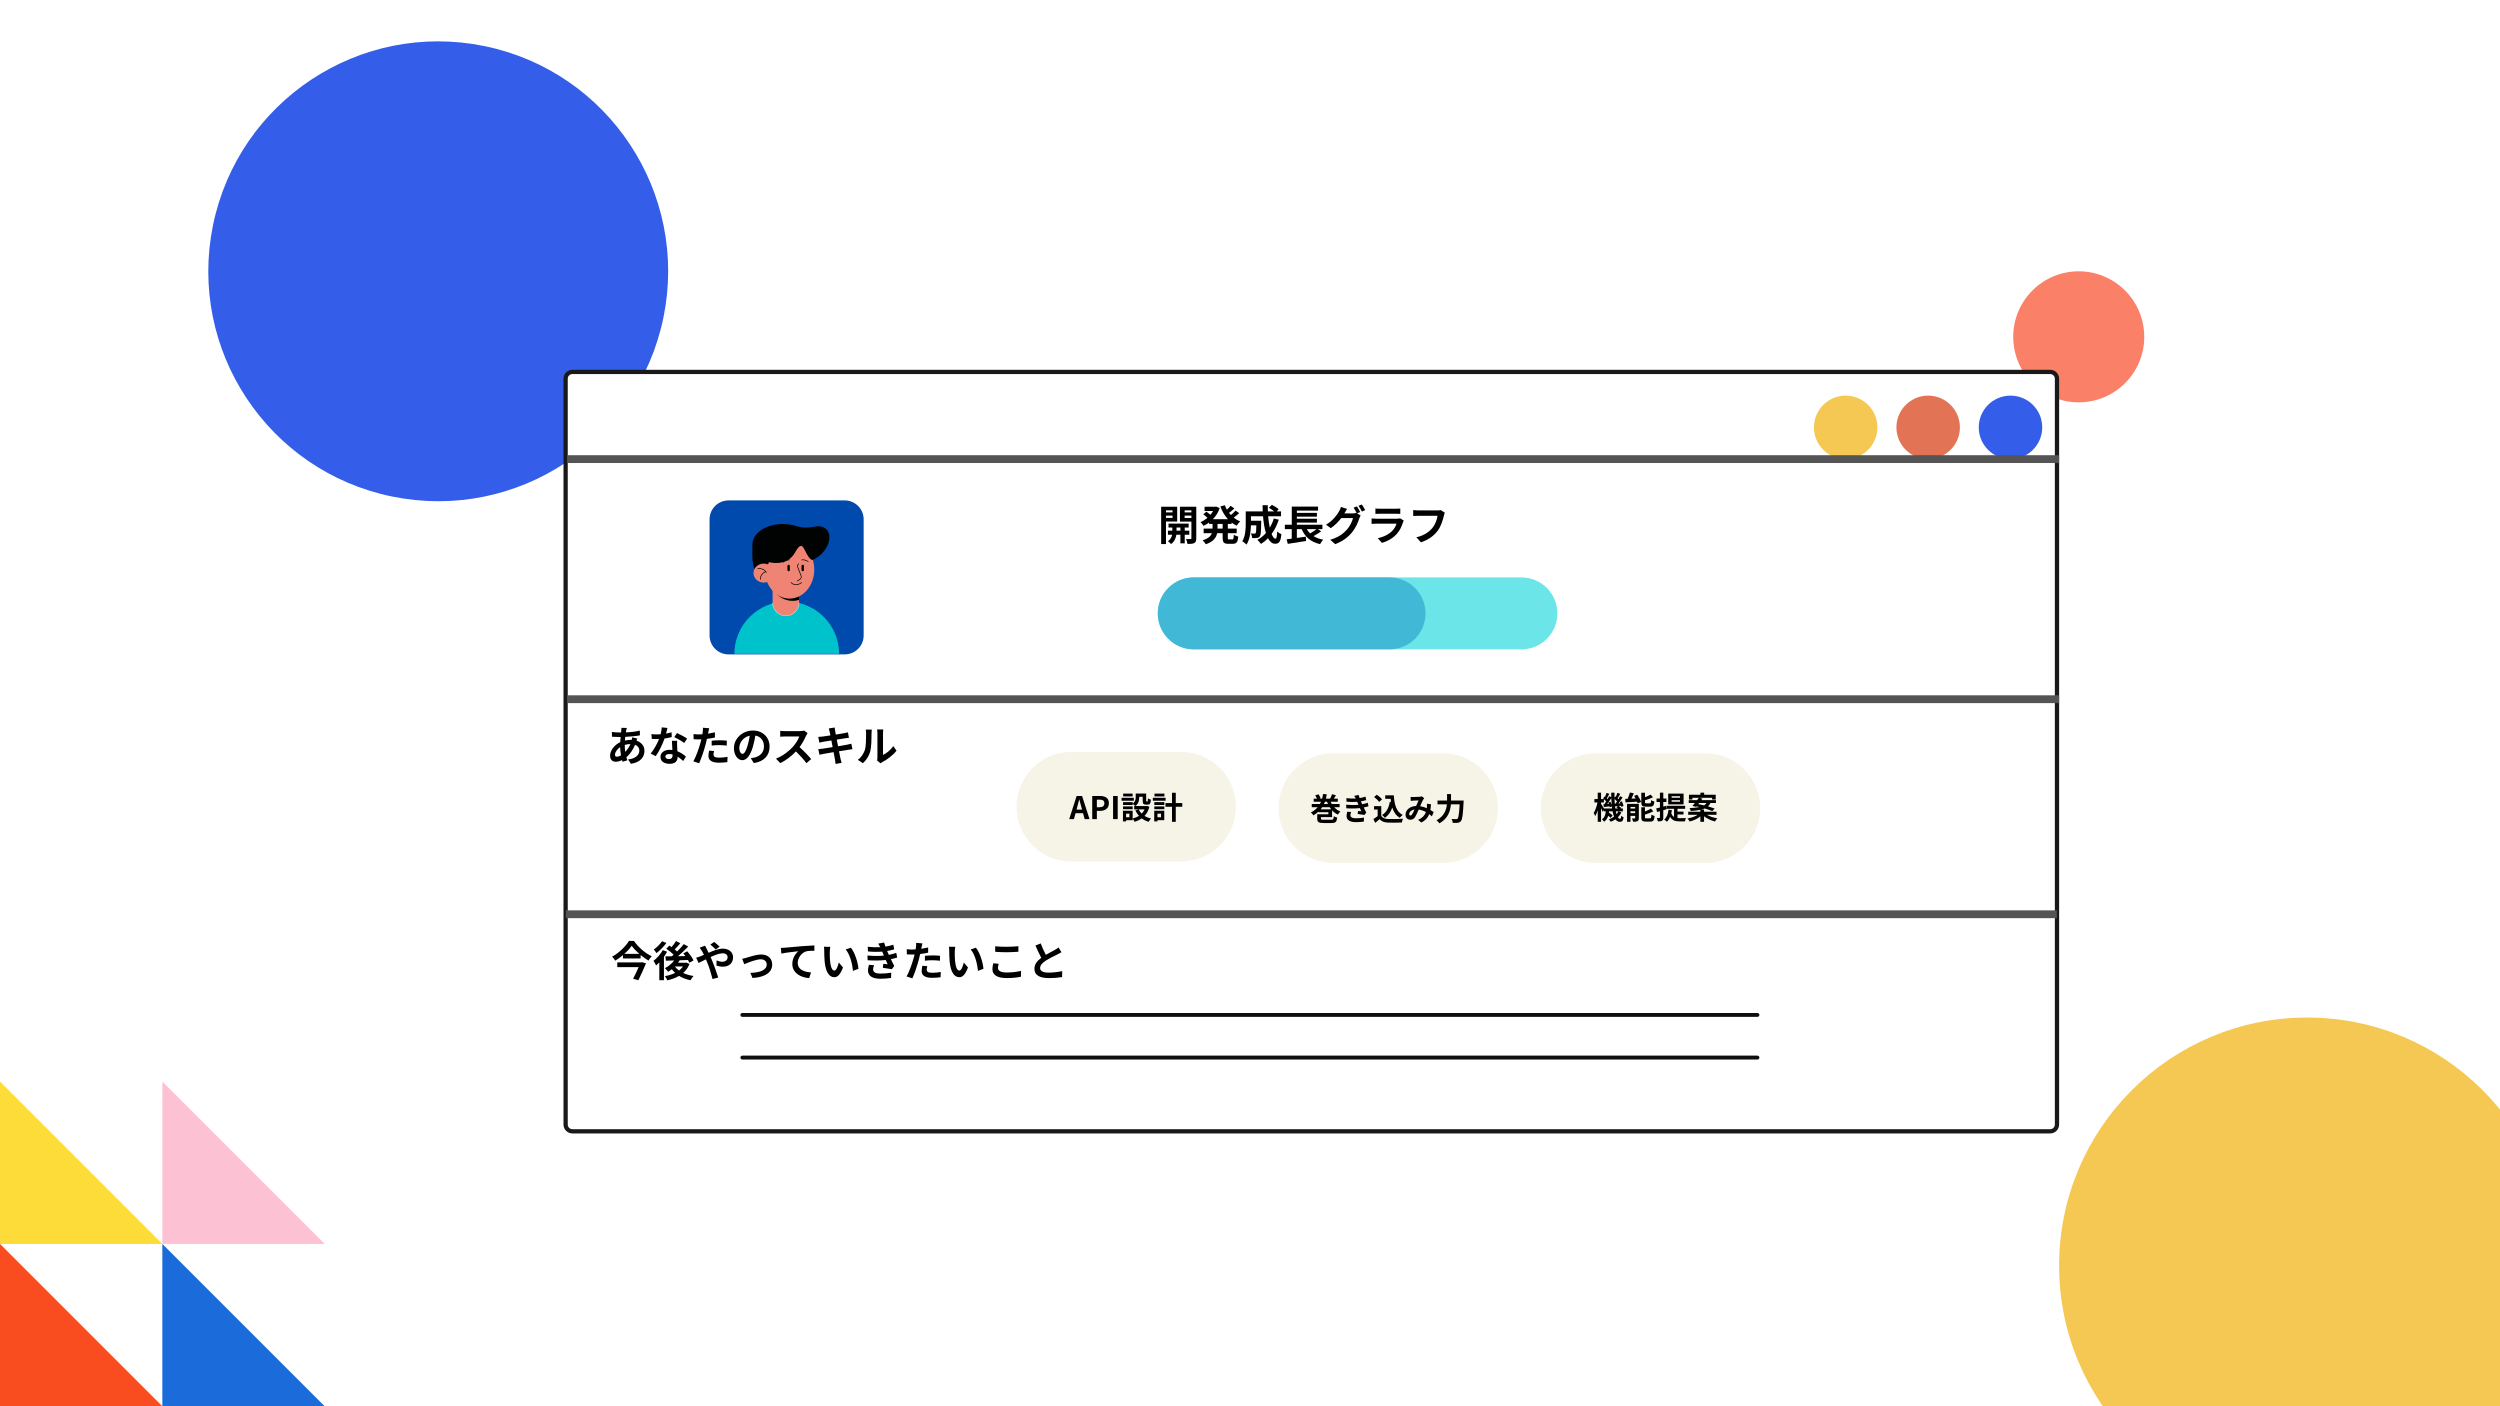 <svg xmlns="http://www.w3.org/2000/svg" xmlns:xlink="http://www.w3.org/1999/xlink" width="1920" zoomAndPan="magnify" viewBox="0 0 1440 810" height="1080" preserveAspectRatio="xMidYMid meet" version="1.0"><defs><g/><clipPath id="06f02c391d"><path d="M 119 23 L 385 23 L 385 289 L 119 289 Z M 119 23 " clip-rule="nonzero"/></clipPath><clipPath id="88cb2d79b2"><path d="M 355.613 312.539 L 96.145 259.457 L 149.23 -0.012 L 408.699 53.07 Z M 355.613 312.539 " clip-rule="nonzero"/></clipPath><clipPath id="1b9f11dfbf"><path d="M 225.879 286 C 297.531 300.656 367.496 254.457 382.156 182.805 C 396.816 111.156 350.613 41.188 278.965 26.531 C 207.312 11.871 137.348 58.07 122.688 129.723 C 108.027 201.371 154.23 271.34 225.879 286 Z M 225.879 286 " clip-rule="nonzero"/></clipPath><clipPath id="14b727230e"><path d="M 1159.613 156.277 L 1235.086 156.277 L 1235.086 231.75 L 1159.613 231.75 Z M 1159.613 156.277 " clip-rule="nonzero"/></clipPath><clipPath id="e513b4912f"><path d="M 1197.348 156.277 C 1176.508 156.277 1159.613 173.172 1159.613 194.012 C 1159.613 214.855 1176.508 231.75 1197.348 231.75 C 1218.191 231.75 1235.086 214.855 1235.086 194.012 C 1235.086 173.172 1218.191 156.277 1197.348 156.277 Z M 1197.348 156.277 " clip-rule="nonzero"/></clipPath><clipPath id="f866a5280c"><path d="M 325.613 214.047 L 1185 214.047 L 1185 651.82 L 325.613 651.82 Z M 325.613 214.047 " clip-rule="nonzero"/></clipPath><clipPath id="8eb547fe41"><path d="M 1180.93 651.559 L 329.691 651.559 C 327.602 651.559 325.875 649.832 325.875 647.742 L 325.875 218.125 C 325.875 216.035 327.602 214.309 329.691 214.309 L 1180.875 214.309 C 1182.965 214.309 1184.691 216.035 1184.691 218.125 L 1184.691 647.691 C 1184.742 649.832 1183.02 651.559 1180.93 651.559 Z M 1180.93 651.559 " clip-rule="nonzero"/></clipPath><clipPath id="f8520ceaec"><path d="M 324.57 213.004 L 1186.051 213.004 L 1186.051 652.863 L 324.57 652.863 Z M 324.57 213.004 " clip-rule="nonzero"/></clipPath><clipPath id="6528040fac"><path d="M 1180.93 215.457 C 1182.391 215.457 1183.594 216.66 1183.594 218.125 L 1183.594 647.742 C 1183.594 649.207 1182.391 650.41 1180.93 650.41 L 329.691 650.41 C 328.227 650.41 327.027 649.207 327.027 647.742 L 327.027 218.125 C 327.027 216.66 328.227 215.457 329.691 215.457 L 1180.93 215.457 M 1180.93 213.004 L 329.691 213.004 C 326.871 213.004 324.57 215.301 324.57 218.125 L 324.57 647.742 C 324.57 650.566 326.871 652.863 329.691 652.863 L 1180.93 652.863 C 1183.75 652.863 1186.051 650.566 1186.051 647.742 L 1186.051 218.125 C 1186.051 215.301 1183.75 213.004 1180.93 213.004 Z M 1180.93 213.004 " clip-rule="nonzero"/></clipPath><clipPath id="736fb7f62e"><path d="M 1044.824 227.879 L 1081.395 227.879 L 1081.395 264.449 L 1044.824 264.449 Z M 1044.824 227.879 " clip-rule="nonzero"/></clipPath><clipPath id="0209a7099d"><path d="M 1063.109 227.879 C 1053.012 227.879 1044.824 236.066 1044.824 246.164 C 1044.824 256.262 1053.012 264.449 1063.109 264.449 C 1073.207 264.449 1081.395 256.262 1081.395 246.164 C 1081.395 236.066 1073.207 227.879 1063.109 227.879 Z M 1063.109 227.879 " clip-rule="nonzero"/></clipPath><clipPath id="fef840c51d"><path d="M 1092.336 227.879 L 1128.906 227.879 L 1128.906 264.449 L 1092.336 264.449 Z M 1092.336 227.879 " clip-rule="nonzero"/></clipPath><clipPath id="f9c0c9095d"><path d="M 1110.621 227.879 C 1100.523 227.879 1092.336 236.066 1092.336 246.164 C 1092.336 256.262 1100.523 264.449 1110.621 264.449 C 1120.719 264.449 1128.906 256.262 1128.906 246.164 C 1128.906 236.066 1120.719 227.879 1110.621 227.879 Z M 1110.621 227.879 " clip-rule="nonzero"/></clipPath><clipPath id="d5725ef9dd"><path d="M 1139.762 227.879 L 1176.328 227.879 L 1176.328 264.449 L 1139.762 264.449 Z M 1139.762 227.879 " clip-rule="nonzero"/></clipPath><clipPath id="fe31d83611"><path d="M 1158.043 227.879 C 1147.945 227.879 1139.762 236.066 1139.762 246.164 C 1139.762 256.262 1147.945 264.449 1158.043 264.449 C 1168.141 264.449 1176.328 256.262 1176.328 246.164 C 1176.328 236.066 1168.141 227.879 1158.043 227.879 Z M 1158.043 227.879 " clip-rule="nonzero"/></clipPath><clipPath id="63dc271860"><path d="M 1186.051 586.102 L 1440 586.102 L 1440 810 L 1186.051 810 Z M 1186.051 586.102 " clip-rule="nonzero"/></clipPath><clipPath id="0249445e8c"><path d="M 1328.949 586.102 C 1250.027 586.102 1186.051 650.078 1186.051 729 C 1186.051 807.922 1250.027 871.898 1328.949 871.898 C 1407.871 871.898 1471.848 807.922 1471.848 729 C 1471.848 650.078 1407.871 586.102 1328.949 586.102 Z M 1328.949 586.102 " clip-rule="nonzero"/></clipPath><clipPath id="1721f9e5f4"><path d="M 408.707 288.207 L 497.207 288.207 L 497.207 376.707 L 408.707 376.707 Z M 408.707 288.207 " clip-rule="nonzero"/></clipPath><clipPath id="f39b6574a5"><path d="M 423 346 L 484 346 L 484 376.707 L 423 376.707 Z M 423 346 " clip-rule="nonzero"/></clipPath><clipPath id="9a46cf45ce"><path d="M 887.523 433.875 L 1013.895 433.875 L 1013.895 497.059 L 887.523 497.059 Z M 887.523 433.875 " clip-rule="nonzero"/></clipPath><clipPath id="4902ae2ab0"><path d="M 982.301 433.875 C 999.75 433.875 1013.895 448.02 1013.895 465.469 C 1013.895 482.914 999.75 497.059 982.301 497.059 L 919.117 497.059 C 901.668 497.059 887.523 482.914 887.523 465.469 C 887.523 448.02 901.668 433.875 919.117 433.875 Z M 982.301 433.875 " clip-rule="nonzero"/></clipPath><clipPath id="ed4c43a2de"><path d="M 736.441 433.875 L 862.773 433.875 L 862.773 497.043 L 736.441 497.043 Z M 736.441 433.875 " clip-rule="nonzero"/></clipPath><clipPath id="380e7bf9b9"><path d="M 831.191 433.875 C 848.637 433.875 862.773 448.016 862.773 465.457 C 862.773 482.902 848.637 497.043 831.191 497.043 L 768.023 497.043 C 750.582 497.043 736.441 482.902 736.441 465.457 C 736.441 448.016 750.582 433.875 768.023 433.875 Z M 831.191 433.875 " clip-rule="nonzero"/></clipPath><clipPath id="6d25bc043e"><path d="M 666.879 332.594 L 897.059 332.594 L 897.059 374.023 L 666.879 374.023 Z M 666.879 332.594 " clip-rule="nonzero"/></clipPath><clipPath id="9caab6140c"><path d="M 687.594 332.594 L 876.344 332.594 C 887.785 332.594 897.059 341.867 897.059 353.309 C 897.059 364.75 887.785 374.023 876.344 374.023 L 687.594 374.023 C 676.152 374.023 666.879 364.75 666.879 353.309 C 666.879 341.867 676.152 332.594 687.594 332.594 Z M 687.594 332.594 " clip-rule="nonzero"/></clipPath><clipPath id="feca401873"><path d="M 666.879 332.594 L 821.531 332.594 L 821.531 374.023 L 666.879 374.023 Z M 666.879 332.594 " clip-rule="nonzero"/></clipPath><clipPath id="6b3e0c32e9"><path d="M 687.594 332.594 L 800.383 332.594 C 811.824 332.594 821.102 341.867 821.102 353.309 C 821.102 364.75 811.824 374.023 800.383 374.023 L 687.594 374.023 C 676.152 374.023 666.879 364.75 666.879 353.309 C 666.879 341.867 676.152 332.594 687.594 332.594 Z M 687.594 332.594 " clip-rule="nonzero"/></clipPath><clipPath id="1025f1570a"><path d="M 585.523 433.098 L 711.859 433.098 L 711.859 496.266 L 585.523 496.266 Z M 585.523 433.098 " clip-rule="nonzero"/></clipPath><clipPath id="07da11963d"><path d="M 680.273 433.098 C 697.719 433.098 711.859 447.238 711.859 464.68 C 711.859 482.125 697.719 496.266 680.273 496.266 L 617.109 496.266 C 599.664 496.266 585.523 482.125 585.523 464.68 C 585.523 447.238 599.664 433.098 617.109 433.098 Z M 680.273 433.098 " clip-rule="nonzero"/></clipPath><clipPath id="fe9bb0f77d"><path d="M 93.258 716.496 L 187.008 716.496 L 187.008 810 L 93.258 810 Z M 93.258 716.496 " clip-rule="nonzero"/></clipPath><clipPath id="89c03931f3"><path d="M 0 716.496 L 93.504 716.496 L 93.504 810 L 0 810 Z M 0 716.496 " clip-rule="nonzero"/></clipPath><clipPath id="d3e4f3828b"><path d="M 93.535 622.992 L 187.008 622.992 L 187.008 716.465 L 93.535 716.465 Z M 93.535 622.992 " clip-rule="nonzero"/></clipPath><clipPath id="c0bae4f2e7"><path d="M 0.027 622.992 L 93.504 622.992 L 93.504 716.465 L 0.027 716.465 Z M 0.027 622.992 " clip-rule="nonzero"/></clipPath></defs><rect x="-144" width="1728" fill="#ffffff" y="-81" height="972" fill-opacity="1"/><rect x="-144" width="1728" fill="#ffffff" y="-81" height="972" fill-opacity="1"/><g clip-path="url(#06f02c391d)"><g clip-path="url(#88cb2d79b2)"><g clip-path="url(#1b9f11dfbf)"><path fill="#345ee9" d="M 355.613 312.539 L 96.145 259.457 L 149.23 -0.012 L 408.699 53.07 Z M 355.613 312.539 " fill-opacity="1" fill-rule="nonzero"/></g></g></g><g clip-path="url(#14b727230e)"><g clip-path="url(#e513b4912f)"><path fill="#fa8068" d="M 1159.613 156.277 L 1235.086 156.277 L 1235.086 231.75 L 1159.613 231.75 Z M 1159.613 156.277 " fill-opacity="1" fill-rule="nonzero"/></g></g><g clip-path="url(#f866a5280c)"><g clip-path="url(#8eb547fe41)"><path fill="#ffffff" d="M 324.57 213.004 L 1186.051 213.004 L 1186.051 652.863 L 324.57 652.863 Z M 324.57 213.004 " fill-opacity="1" fill-rule="nonzero"/></g></g><g clip-path="url(#f8520ceaec)"><g clip-path="url(#6528040fac)"><path fill="#191919" d="M 324.57 213.004 L 1186.051 213.004 L 1186.051 652.863 L 324.57 652.863 Z M 324.57 213.004 " fill-opacity="1" fill-rule="nonzero"/></g></g><g clip-path="url(#736fb7f62e)"><g clip-path="url(#0209a7099d)"><path fill="#f5c853" d="M 1044.824 227.879 L 1081.395 227.879 L 1081.395 264.449 L 1044.824 264.449 Z M 1044.824 227.879 " fill-opacity="1" fill-rule="nonzero"/></g></g><g clip-path="url(#fef840c51d)"><g clip-path="url(#f9c0c9095d)"><path fill="#e27354" d="M 1092.336 227.879 L 1128.906 227.879 L 1128.906 264.449 L 1092.336 264.449 Z M 1092.336 227.879 " fill-opacity="1" fill-rule="nonzero"/></g></g><g clip-path="url(#d5725ef9dd)"><g clip-path="url(#fe31d83611)"><path fill="#345ee9" d="M 1139.762 227.879 L 1176.328 227.879 L 1176.328 264.449 L 1139.762 264.449 Z M 1139.762 227.879 " fill-opacity="1" fill-rule="nonzero"/></g></g><g clip-path="url(#63dc271860)"><g clip-path="url(#0249445e8c)"><path fill="#f5c853" d="M 1186.051 586.102 L 1471.848 586.102 L 1471.848 871.898 L 1186.051 871.898 Z M 1186.051 586.102 " fill-opacity="1" fill-rule="nonzero"/></g></g><g clip-path="url(#1721f9e5f4)"><path fill="#004aad" d="M 497.465 299.137 L 497.465 366.031 C 497.465 372.051 492.59 376.93 486.57 376.93 L 419.609 376.93 C 413.59 376.93 408.711 372.051 408.711 366.031 L 408.711 299.137 C 408.711 293.121 413.59 288.242 419.609 288.242 L 486.57 288.242 C 492.59 288.242 497.465 293.121 497.465 299.137 Z M 497.465 299.137 " fill-opacity="1" fill-rule="nonzero"/></g><path fill="#010202" d="M 475.965 304.887 C 474.312 303.23 471.797 302.766 469.117 303.367 C 465.582 304.156 461.906 304.078 458.461 302.969 C 456.176 302.23 453.609 301.816 450.902 301.816 C 441.242 301.816 433.406 307.082 433.406 313.582 C 433.406 320.078 432.039 332.887 441.703 332.887 C 446.258 332.887 452.449 330.043 457.723 326.352 C 460.113 324.684 462.867 323.648 465.734 323.133 C 468.293 322.672 471.035 321.227 473.352 318.91 C 477.949 314.316 479.117 308.035 475.965 304.887 Z M 475.965 304.887 " fill-opacity="1" fill-rule="nonzero"/><g clip-path="url(#f39b6574a5)"><path fill="#00c2cb" d="M 423 376.625 C 423 360.035 436.574 346.461 453.168 346.461 C 469.758 346.461 483.332 360.035 483.332 376.625 " fill-opacity="1" fill-rule="nonzero"/></g><path fill="#f08474" d="M 460.254 337.637 L 460.254 347.137 C 460.254 351.328 456.828 354.758 452.641 354.758 C 448.449 354.758 445.02 351.328 445.02 347.137 L 445.02 337.637 C 445.02 333.445 448.449 330.02 452.641 330.02 C 454.734 330.02 456.637 330.879 458.02 332.258 C 459.398 333.637 460.254 335.543 460.254 337.637 Z M 460.254 337.637 " fill-opacity="1" fill-rule="nonzero"/><path stroke-linecap="butt" transform="matrix(0.199, 0, 0, 0.199, 403.415, 282.954)" fill="none" stroke-linejoin="miter" d="M 285.612 322.532 C 285.612 343.573 268.398 360.807 247.356 360.807 C 226.294 360.807 209.08 343.573 209.08 322.532 " stroke="#ffffff" stroke-width="1" stroke-opacity="1" stroke-miterlimit="10"/><path fill="#010202" d="M 460.254 337.637 L 460.254 345.539 C 459.078 345.91 457.836 346.109 456.559 346.109 C 451.812 346.109 447.609 343.395 445.02 339.223 L 445.02 337.637 C 445.02 333.445 448.449 330.02 452.641 330.02 C 454.734 330.02 456.637 330.879 458.02 332.258 C 459.398 333.637 460.254 335.543 460.254 337.637 Z M 460.254 337.637 " fill-opacity="1" fill-rule="nonzero"/><path fill="#f08474" d="M 469.004 328.137 C 469.004 329.23 468.914 330.312 468.73 331.387 C 468.547 332.461 468.277 333.504 467.918 334.512 C 467.562 335.523 467.121 336.484 466.602 337.395 C 466.082 338.305 465.492 339.145 464.828 339.922 C 464.168 340.695 463.449 341.387 462.668 341.992 C 461.891 342.602 461.07 343.113 460.207 343.535 C 459.34 343.953 458.449 344.27 457.531 344.48 C 456.613 344.695 455.688 344.801 454.75 344.801 C 453.816 344.801 452.887 344.695 451.969 344.48 C 451.051 344.27 450.16 343.953 449.297 343.535 C 448.434 343.113 447.609 342.602 446.832 341.992 C 446.055 341.387 445.336 340.695 444.672 339.922 C 444.012 339.145 443.422 338.305 442.898 337.395 C 442.379 336.484 441.941 335.523 441.582 334.512 C 441.227 333.504 440.953 332.461 440.773 331.387 C 440.59 330.312 440.496 329.23 440.496 328.137 C 440.496 327.039 440.59 325.957 440.773 324.883 C 440.953 323.809 441.227 322.77 441.582 321.758 C 441.941 320.746 442.379 319.785 442.898 318.875 C 443.422 317.965 444.012 317.125 444.672 316.352 C 445.336 315.574 446.055 314.887 446.832 314.277 C 447.609 313.668 448.434 313.156 449.297 312.738 C 450.16 312.316 451.051 312 451.969 311.789 C 452.887 311.574 453.816 311.469 454.75 311.469 C 455.688 311.469 456.613 311.574 457.531 311.789 C 458.449 312 459.34 312.316 460.207 312.738 C 461.07 313.156 461.891 313.668 462.668 314.277 C 463.449 314.887 464.168 315.574 464.828 316.352 C 465.492 317.125 466.082 317.965 466.602 318.875 C 467.121 319.785 467.562 320.746 467.918 321.758 C 468.277 322.77 468.547 323.809 468.73 324.883 C 468.914 325.957 469.004 327.039 469.004 328.137 Z M 469.004 328.137 " fill-opacity="1" fill-rule="nonzero"/><path fill="#010202" d="M 442.961 323.766 C 442.961 323.766 453.184 326.836 458.012 318.141 C 462.84 309.445 462.84 318.27 466.816 321.977 C 470.793 325.688 471.078 307.273 450.91 308.297 C 430.746 309.32 432.449 326.324 436.852 327.605 C 441.254 328.887 442.961 323.766 442.961 323.766 Z M 442.961 323.766 " fill-opacity="1" fill-rule="nonzero"/><path fill="#f08474" d="M 445.777 330.094 C 445.777 330.453 445.738 330.812 445.664 331.164 C 445.59 331.516 445.477 331.859 445.328 332.191 C 445.184 332.523 445 332.84 444.785 333.141 C 444.57 333.438 444.328 333.715 444.055 333.969 C 443.781 334.223 443.484 334.449 443.164 334.652 C 442.844 334.852 442.504 335.02 442.145 335.156 C 441.789 335.293 441.422 335.398 441.043 335.469 C 440.664 335.539 440.281 335.574 439.895 335.574 C 439.508 335.574 439.125 335.539 438.746 335.469 C 438.367 335.398 438 335.293 437.645 335.156 C 437.285 335.02 436.949 334.852 436.625 334.652 C 436.305 334.449 436.008 334.223 435.734 333.969 C 435.461 333.715 435.219 333.438 435.004 333.141 C 434.789 332.84 434.609 332.523 434.461 332.191 C 434.312 331.859 434.199 331.516 434.125 331.164 C 434.051 330.812 434.012 330.453 434.012 330.094 C 434.012 329.734 434.051 329.379 434.125 329.027 C 434.199 328.672 434.312 328.332 434.461 328 C 434.609 327.668 434.789 327.352 435.004 327.051 C 435.219 326.754 435.461 326.477 435.734 326.223 C 436.008 325.969 436.305 325.738 436.625 325.539 C 436.949 325.34 437.285 325.172 437.645 325.035 C 438 324.895 438.367 324.793 438.746 324.723 C 439.125 324.652 439.508 324.617 439.895 324.617 C 440.281 324.617 440.664 324.652 441.043 324.723 C 441.422 324.793 441.789 324.895 442.145 325.035 C 442.504 325.172 442.844 325.34 443.164 325.539 C 443.484 325.738 443.781 325.969 444.055 326.223 C 444.328 326.477 444.57 326.754 444.785 327.051 C 445 327.352 445.184 327.668 445.328 328 C 445.477 328.332 445.59 328.672 445.664 329.027 C 445.738 329.379 445.777 329.734 445.777 330.094 Z M 445.777 330.094 " fill-opacity="1" fill-rule="nonzero"/><path fill="#010202" d="M 454.254 329.039 C 453.879 329.039 453.57 328.73 453.57 328.355 L 453.57 325.98 C 453.57 325.605 453.879 325.297 454.254 325.297 C 454.629 325.297 454.938 325.605 454.938 325.98 L 454.938 328.355 C 454.938 328.73 454.629 329.039 454.254 329.039 Z M 454.254 329.039 " fill-opacity="1" fill-rule="nonzero"/><path fill="#010202" d="M 462.367 329.039 C 461.992 329.039 461.684 328.73 461.684 328.355 L 461.684 325.98 C 461.684 325.605 461.992 325.297 462.367 325.297 C 462.742 325.297 463.051 325.605 463.051 325.98 L 463.051 328.355 C 463.051 328.73 462.742 329.039 462.367 329.039 Z M 462.367 329.039 " fill-opacity="1" fill-rule="nonzero"/><path stroke-linecap="round" transform="matrix(0.199, 0, 0, 0.199, 403.415, 282.954)" fill="none" stroke-linejoin="round" d="M 293.522 198.931 C 293.522 198.931 299.646 195.986 311.993 203.524 " stroke="#010202" stroke-width="2" stroke-opacity="1" stroke-miterlimit="10"/><path stroke-linecap="round" transform="matrix(0.199, 0, 0, 0.199, 403.415, 282.954)" fill="none" stroke-linejoin="round" d="M 240.172 205.565 C 240.172 205.565 243.391 199.598 257.837 198.44 " stroke="#010202" stroke-width="2" stroke-opacity="1" stroke-miterlimit="10"/><path stroke-linecap="round" transform="matrix(0.199, 0, 0, 0.199, 403.415, 282.954)" fill="none" stroke-linejoin="round" d="M 284.1 209.981 L 282.609 212.396 C 281.156 214.692 280.901 217.538 281.882 220.051 L 291.481 244.567 C 292.933 248.277 291.638 252.517 288.34 254.754 L 280.685 259.995 " stroke="#010202" stroke-width="2" stroke-opacity="1" stroke-miterlimit="10"/><path stroke-linecap="round" transform="matrix(0.199, 0, 0, 0.199, 403.415, 282.954)" fill="none" stroke-linejoin="round" d="M 262.764 264.392 C 262.764 264.392 274.031 278.25 293.149 264.549 " stroke="#000000" stroke-width="2" stroke-opacity="1" stroke-miterlimit="10"/><path stroke-linecap="round" transform="matrix(0.199, 0, 0, 0.199, 403.415, 282.954)" fill="none" stroke-linejoin="round" d="M 165.878 224.389 C 165.878 224.389 181.522 220.345 190.884 234.733 " stroke="#010202" stroke-width="2" stroke-opacity="1" stroke-miterlimit="10"/><path stroke-linecap="round" transform="matrix(0.199, 0, 0, 0.199, 403.415, 282.954)" fill="none" stroke-linejoin="round" d="M 173.533 255.186 C 173.533 255.186 172.787 239.012 188.804 232.829 " stroke="#010202" stroke-width="2" stroke-opacity="1" stroke-miterlimit="10"/><path stroke-linecap="round" transform="matrix(0.75, 0, -0, 0.75, 426.475, 583.476)" fill="none" stroke-linejoin="miter" d="M 1.503 1.5 L 781.065 1.502 " stroke="#100f0d" stroke-width="3" stroke-opacity="1" stroke-miterlimit="4"/><g clip-path="url(#9a46cf45ce)"><g clip-path="url(#4902ae2ab0)"><path fill="#f6f4e7" d="M 887.523 433.875 L 1013.895 433.875 L 1013.895 497.059 L 887.523 497.059 Z M 887.523 433.875 " fill-opacity="1" fill-rule="nonzero"/></g></g><g clip-path="url(#ed4c43a2de)"><g clip-path="url(#380e7bf9b9)"><path fill="#f6f4e7" d="M 736.441 433.875 L 862.773 433.875 L 862.773 497.043 L 736.441 497.043 Z M 736.441 433.875 " fill-opacity="1" fill-rule="nonzero"/></g></g><g clip-path="url(#6d25bc043e)"><g clip-path="url(#9caab6140c)"><path fill="#6ce5e8" d="M 666.879 332.594 L 897.059 332.594 L 897.059 374.023 L 666.879 374.023 Z M 666.879 332.594 " fill-opacity="1" fill-rule="nonzero"/></g></g><g clip-path="url(#feca401873)"><g clip-path="url(#6b3e0c32e9)"><path fill="#41b8d5" d="M 666.879 332.594 L 897.059 332.594 L 897.059 374.023 L 666.879 374.023 Z M 666.879 332.594 " fill-opacity="1" fill-rule="nonzero"/></g></g><g fill="#000000" fill-opacity="1"><g transform="translate(666.878, 311.308)"><g><path d="M 8.496 -17.375 L 8.496 -16.152 L 4.727 -16.152 L 4.727 -17.375 Z M 4.727 -12.984 L 4.727 -14.305 L 8.496 -14.305 L 8.496 -12.984 Z M 11.184 -10.922 L 11.184 -19.414 L 1.945 -19.414 L 1.945 2.09 L 4.727 2.09 L 4.727 -10.922 Z M 10.801 -5.641 L 10.801 -7.441 L 13.031 -7.441 L 13.031 -5.641 Z M 18.168 -3.312 L 18.168 -5.641 L 15.527 -5.641 L 15.527 -7.441 L 17.785 -7.441 L 17.785 -9.695 L 6.191 -9.695 L 6.191 -7.441 L 8.375 -7.441 L 8.375 -5.641 L 5.855 -5.641 L 5.855 -3.312 L 8.281 -3.312 C 8.039 -2.09 7.367 -0.527 5.832 0.434 C 6.383 0.816 7.246 1.559 7.656 2.062 C 9.695 0.672 10.488 -1.656 10.727 -3.312 L 13.031 -3.312 L 13.031 1.633 L 15.527 1.633 L 15.527 -3.312 Z M 15.48 -12.938 L 15.48 -14.305 L 19.367 -14.305 L 19.367 -12.938 Z M 19.367 -17.375 L 19.367 -16.152 L 15.48 -16.152 L 15.48 -17.375 Z M 22.176 -19.414 L 12.77 -19.414 L 12.77 -10.871 L 19.367 -10.871 L 19.367 -1.273 C 19.367 -0.938 19.246 -0.793 18.863 -0.793 C 18.504 -0.77 17.328 -0.77 16.246 -0.816 C 16.633 -0.07 17.016 1.223 17.113 2.016 C 18.938 2.016 20.184 1.945 21.047 1.465 C 21.91 1.008 22.176 0.215 22.176 -1.246 Z M 22.176 -19.414 "/></g></g></g><g fill="#000000" fill-opacity="1"><g transform="translate(690.878, 311.308)"><g><path d="M 13.367 -6.816 L 10.414 -6.816 L 10.414 -9.527 L 13.367 -9.527 Z M 18.527 -9.527 L 18.527 -10.297 C 19.441 -9.602 20.426 -9 21.48 -8.496 C 21.91 -9.266 22.777 -10.391 23.449 -10.969 C 22.078 -11.52 20.832 -12.266 19.727 -13.152 C 20.762 -13.895 21.91 -14.855 22.895 -15.742 L 20.809 -17.23 C 20.137 -16.414 19.078 -15.457 18.121 -14.641 C 17.734 -15.047 17.375 -15.457 17.039 -15.887 C 18.023 -16.609 19.129 -17.543 20.113 -18.434 L 17.953 -19.969 C 17.398 -19.297 16.609 -18.457 15.816 -17.734 C 15.336 -18.551 14.953 -19.414 14.617 -20.305 L 12.047 -19.586 C 13.105 -16.754 14.543 -14.258 16.414 -12.238 L 7.727 -12.238 C 9.434 -13.969 10.801 -16.105 11.641 -18.625 L 9.719 -19.512 L 9.215 -19.414 L 2.953 -19.414 L 2.953 -16.969 L 7.848 -16.969 C 7.414 -16.199 6.91 -15.48 6.336 -14.809 C 5.664 -15.383 4.754 -16.078 4.031 -16.586 L 2.23 -15.098 C 3.023 -14.496 3.984 -13.68 4.609 -13.055 C 3.383 -12 2.016 -11.16 0.625 -10.586 C 1.176 -10.055 1.969 -9.07 2.352 -8.426 C 3.457 -8.953 4.535 -9.574 5.543 -10.32 L 5.543 -9.527 L 7.559 -9.527 L 7.559 -6.816 L 2.426 -6.816 L 2.426 -4.199 L 7.176 -4.199 C 6.574 -2.594 5.137 -1.105 1.824 -0.098 C 2.426 0.434 3.289 1.535 3.648 2.184 C 8.09 0.695 9.672 -1.68 10.199 -4.199 L 13.367 -4.199 L 13.367 -1.586 C 13.367 1.078 14.016 1.922 16.609 1.922 L 19.223 1.922 C 21.336 1.922 22.078 0.961 22.367 -2.207 C 21.551 -2.375 20.398 -2.855 19.801 -3.336 C 19.703 -1.078 19.586 -0.602 18.961 -0.602 L 17.113 -0.602 C 16.441 -0.602 16.344 -0.742 16.344 -1.609 L 16.344 -4.199 L 21.457 -4.199 L 21.457 -6.816 L 16.344 -6.816 L 16.344 -9.527 Z M 18.527 -9.527 "/></g></g></g><g fill="#000000" fill-opacity="1"><g transform="translate(714.879, 311.308)"><g><path d="M 18.84 -12.672 C 18.266 -10.727 17.473 -8.953 16.535 -7.344 C 16.129 -9.266 15.793 -11.52 15.574 -13.922 L 22.992 -13.922 L 22.992 -16.754 L 20.496 -16.754 L 21.648 -17.977 C 20.809 -18.77 19.055 -19.871 17.734 -20.543 L 16.008 -18.84 C 16.992 -18.238 18.191 -17.473 19.078 -16.754 L 15.406 -16.754 C 15.359 -17.93 15.336 -19.105 15.359 -20.305 L 12.359 -20.305 C 12.359 -19.105 12.406 -17.93 12.457 -16.754 L 2.664 -16.754 L 2.664 -9.742 C 2.664 -6.625 2.496 -2.449 0.672 0.434 C 1.32 0.77 2.594 1.824 3.098 2.375 C 5.062 -0.551 5.566 -5.23 5.664 -8.734 L 8.785 -8.734 C 8.711 -5.711 8.617 -4.559 8.375 -4.223 C 8.184 -3.984 7.992 -3.938 7.656 -3.938 C 7.273 -3.938 6.457 -3.961 5.594 -4.031 C 6.023 -3.312 6.336 -2.207 6.383 -1.367 C 7.488 -1.344 8.52 -1.344 9.145 -1.441 C 9.863 -1.559 10.344 -1.777 10.801 -2.398 C 11.352 -3.098 11.496 -5.23 11.566 -10.273 C 11.566 -10.609 11.594 -11.352 11.594 -11.352 L 5.664 -11.352 L 5.664 -13.922 L 12.625 -13.922 C 12.938 -10.32 13.465 -6.961 14.281 -4.246 C 12.887 -2.688 11.23 -1.367 9.383 -0.359 C 9.984 0.191 11.016 1.367 11.449 1.992 C 12.938 1.078 14.281 0 15.504 -1.273 C 16.559 0.695 17.879 1.895 19.559 1.895 C 21.793 1.895 22.754 0.84 23.207 -3.602 C 22.441 -3.91 21.434 -4.535 20.785 -5.207 C 20.664 -2.207 20.375 -1.008 19.801 -1.008 C 19.031 -1.008 18.266 -2.016 17.566 -3.742 C 19.297 -6.07 20.711 -8.855 21.695 -11.977 Z M 18.84 -12.672 "/></g></g></g><g fill="#000000" fill-opacity="1"><g transform="translate(738.879, 311.308)"><g><path d="M 19.414 -6.527 C 18.383 -5.711 17.016 -4.777 15.742 -4.031 C 15 -4.777 14.375 -5.594 13.848 -6.527 Z M 20.258 -6.527 L 22.824 -6.527 L 22.824 -9.047 L 8.113 -9.047 L 8.113 -10.297 L 19.656 -10.297 L 19.656 -12.504 L 8.113 -12.504 L 8.113 -13.703 L 19.656 -13.703 L 19.656 -15.91 L 8.113 -15.91 L 8.113 -17.184 L 20.328 -17.184 L 20.328 -19.512 L 5.184 -19.512 L 5.184 -9.047 L 1.199 -9.047 L 1.199 -6.527 L 5.16 -6.527 L 5.16 -1.031 C 4.078 -0.91 3.098 -0.77 2.23 -0.672 L 2.879 1.945 C 5.785 1.512 9.742 0.91 13.414 0.312 L 13.297 -2.207 C 11.566 -1.945 9.793 -1.68 8.113 -1.441 L 8.113 -6.527 L 10.871 -6.527 C 12.863 -1.992 16.055 0.863 21.48 2.113 C 21.863 1.344 22.68 0.168 23.281 -0.457 C 21.07 -0.863 19.223 -1.559 17.688 -2.52 C 19.129 -3.289 20.734 -4.246 22.105 -5.23 Z M 20.258 -6.527 "/></g></g></g><g fill="#000000" fill-opacity="1"><g transform="translate(762.879, 311.308)"><g><path d="M 20.594 -16.367 C 20.137 -17.258 19.297 -18.793 18.695 -19.656 L 16.801 -18.887 C 17.398 -18.023 18.07 -16.754 18.551 -15.793 L 18.383 -15.887 C 17.855 -15.719 17.039 -15.602 16.297 -15.602 L 11.473 -15.602 L 11.543 -15.719 C 11.832 -16.246 12.457 -17.328 13.031 -18.168 L 9.504 -19.32 C 9.289 -18.504 8.809 -17.398 8.426 -16.801 C 7.246 -14.734 5.16 -11.641 0.938 -9.098 L 3.625 -7.078 C 6 -8.688 8.09 -10.801 9.672 -12.887 L 16.441 -12.887 C 16.055 -11.113 14.664 -8.207 13.031 -6.359 C 10.922 -3.961 8.258 -1.871 3.359 -0.406 L 6.191 2.137 C 10.703 0.336 13.586 -1.848 15.863 -4.656 C 18.047 -7.32 19.414 -10.512 20.062 -12.672 C 20.258 -13.246 20.594 -13.922 20.855 -14.375 L 18.816 -15.625 Z M 19.633 -19.969 C 20.305 -19.055 21.07 -17.664 21.551 -16.656 L 23.473 -17.473 C 23.039 -18.312 22.152 -19.848 21.527 -20.734 Z M 19.633 -19.969 "/></g></g></g><g fill="#000000" fill-opacity="1"><g transform="translate(786.879, 311.308)"><g><path d="M 19.559 -12.77 C 19.223 -12.625 18.574 -12.527 17.809 -12.527 L 5.93 -12.527 C 5.184 -12.527 4.152 -12.574 3.145 -12.672 L 3.145 -9.551 C 4.152 -9.648 5.352 -9.672 5.93 -9.672 L 17.52 -9.672 C 17.09 -8.328 16.344 -6.84 15.047 -5.52 C 13.223 -3.648 10.344 -2.062 6.719 -1.32 L 9.121 1.391 C 12.191 0.527 15.266 -1.105 17.688 -3.793 C 19.488 -5.785 20.52 -8.113 21.238 -10.441 C 21.336 -10.703 21.527 -11.137 21.695 -11.449 Z M 5.352 -15.312 C 6.047 -15.359 7.078 -15.383 7.848 -15.383 L 17.039 -15.383 C 17.902 -15.383 19.031 -15.359 19.68 -15.312 L 19.68 -18.406 C 19.008 -18.312 17.832 -18.289 17.09 -18.289 L 7.848 -18.289 C 7.031 -18.289 6.023 -18.312 5.352 -18.406 Z M 5.352 -15.312 "/></g></g></g><g fill="#000000" fill-opacity="1"><g transform="translate(810.879, 311.308)"><g><path d="M 18.984 -17.496 C 18.336 -17.328 17.566 -17.305 17.09 -17.305 L 6 -17.305 C 5.207 -17.305 3.84 -17.426 3.121 -17.496 L 3.121 -14.113 C 3.742 -14.16 4.895 -14.207 5.977 -14.207 L 17.16 -14.207 C 16.848 -12.168 15.938 -9.434 14.352 -7.441 C 12.406 -5.016 9.695 -2.93 4.945 -1.824 L 7.559 1.055 C 11.832 -0.312 15.023 -2.688 17.207 -5.566 C 19.199 -8.23 20.258 -11.953 20.809 -14.305 C 20.93 -14.832 21.121 -15.504 21.336 -15.984 Z M 18.984 -17.496 "/></g></g></g><path stroke-linecap="butt" transform="matrix(0.75, 0, -0, 0.75, 327.189, 262.198)" fill="none" stroke-linejoin="miter" d="M -0.002 3.001 L 1145.149 3.001 " stroke="#545454" stroke-width="6" stroke-opacity="1" stroke-miterlimit="4"/><g fill="#000000" fill-opacity="1"><g transform="translate(351.949, 562.463)"><g><path d="M 17.352 -8.113 L 3.602 -8.113 L 3.602 -5.398 L 15.91 -5.398 C 15 -3.312 13.777 -0.742 12.719 1.32 L 15.742 2.16 C 17.23 -0.887 18.961 -4.633 20.137 -7.559 L 17.855 -8.23 Z M 7.68 -13.031 C 9.406 -14.566 10.871 -16.199 11.902 -17.688 C 12.961 -16.199 14.52 -14.566 16.273 -13.031 Z M 10.344 -20.473 C 8.543 -17.496 4.68 -13.633 0.625 -11.398 C 1.246 -10.801 2.062 -9.793 2.426 -9.121 C 3.984 -10.055 5.496 -11.137 6.863 -12.312 L 6.863 -10.391 L 17.039 -10.391 L 17.039 -12.383 C 18.504 -11.16 20.062 -10.055 21.574 -9.168 C 22.105 -10.031 22.727 -10.945 23.449 -11.664 C 19.703 -13.414 15.77 -16.801 13.199 -20.473 Z M 10.344 -20.473 "/></g></g></g><g fill="#000000" fill-opacity="1"><g transform="translate(375.949, 562.463)"><g><path d="M 5.375 -20.305 C 4.367 -18.742 2.375 -16.754 0.672 -15.551 C 1.105 -15.047 1.801 -14.039 2.16 -13.465 C 4.152 -14.93 6.383 -17.258 7.895 -19.32 Z M 5.809 -15.191 C 4.559 -12.863 2.473 -10.535 0.457 -9.023 C 0.91 -8.426 1.68 -6.984 1.945 -6.359 C 2.566 -6.887 3.191 -7.465 3.816 -8.137 L 3.816 2.137 L 6.48 2.137 L 6.48 -11.352 C 7.152 -12.312 7.777 -13.297 8.305 -14.258 Z M 12.816 -5.785 L 17.473 -5.785 C 16.848 -4.895 16.078 -4.129 15.168 -3.434 C 14.23 -4.129 13.414 -4.895 12.793 -5.762 Z M 19.414 -8.016 L 18.961 -7.922 L 14.617 -7.922 C 14.953 -8.375 15.266 -8.855 15.551 -9.336 C 17.113 -9.383 18.742 -9.434 20.328 -9.504 C 20.664 -8.93 20.93 -8.375 21.121 -7.922 L 23.52 -9.266 C 22.848 -10.801 21.266 -12.961 19.871 -14.52 L 17.664 -13.297 C 18.07 -12.816 18.48 -12.312 18.863 -11.762 L 14.566 -11.688 C 16.586 -13.391 18.719 -15.434 20.449 -17.258 L 17.93 -18.648 C 16.895 -17.328 15.527 -15.816 14.062 -14.398 C 13.68 -14.785 13.199 -15.191 12.695 -15.602 C 13.703 -16.609 14.879 -17.902 15.91 -19.152 L 13.441 -20.426 C 12.816 -19.344 11.809 -18.023 10.871 -16.945 C 10.414 -17.258 9.961 -17.543 9.551 -17.809 L 7.848 -15.961 C 9.289 -15.023 10.969 -13.68 12.07 -12.551 C 11.734 -12.238 11.375 -11.93 11.039 -11.641 C 9.672 -11.617 8.426 -11.617 7.344 -11.617 L 7.586 -9.098 L 12.383 -9.238 C 11.039 -7.414 9.07 -5.832 7.031 -4.801 C 7.586 -4.297 8.496 -3.238 8.879 -2.688 C 9.602 -3.121 10.32 -3.625 11.039 -4.176 C 11.594 -3.406 12.238 -2.711 12.938 -2.09 C 11.184 -1.199 9.168 -0.574 7.031 -0.215 C 7.535 0.359 8.137 1.488 8.398 2.207 C 10.871 1.656 13.199 0.816 15.191 -0.359 C 17.062 0.816 19.273 1.656 21.816 2.16 C 22.176 1.414 22.922 0.312 23.52 -0.289 C 21.289 -0.625 19.273 -1.223 17.543 -2.039 C 19.105 -3.406 20.375 -5.113 21.191 -7.223 Z M 19.414 -8.016 "/></g></g></g><g fill="#000000" fill-opacity="1"><g transform="translate(399.95, 562.463)"><g><path d="M 14.566 -17.184 C 13.727 -18.023 12.266 -19.273 11.398 -19.922 L 9.215 -18.383 C 10.152 -17.688 11.473 -16.391 12.312 -15.551 Z M 3.07 -16.586 C 3.551 -15.961 4.129 -15.098 4.465 -14.496 C 4.824 -13.871 5.16 -13.199 5.52 -12.48 C 4.801 -12.168 4.078 -11.855 3.383 -11.594 C 3 -11.398 1.945 -11.039 1.031 -10.824 L 2.426 -7.777 C 3.434 -8.23 4.945 -9.047 6.648 -9.887 L 7.273 -8.426 C 8.496 -5.594 9.719 -1.535 10.465 1.441 L 13.754 0.602 C 12.938 -2.062 11.113 -7.152 10.008 -9.742 L 9.336 -11.207 C 11.879 -12.383 14.473 -13.367 16.32 -13.367 C 18.121 -13.367 19.152 -12.383 19.152 -11.16 C 19.152 -9.457 17.879 -8.496 16.055 -8.496 C 15.047 -8.496 13.848 -8.832 12.793 -9.289 L 12.719 -6.312 C 13.609 -5.977 15.098 -5.641 16.367 -5.641 C 20.016 -5.641 22.297 -7.727 22.297 -11.062 C 22.297 -13.824 20.09 -16.055 16.391 -16.055 C 13.969 -16.055 11.09 -14.93 8.207 -13.656 C 7.848 -14.449 7.465 -15.215 7.105 -15.91 C 6.84 -16.344 6.359 -17.328 6.145 -17.762 Z M 3.07 -16.586 "/></g></g></g><g fill="#000000" fill-opacity="1"><g transform="translate(423.95, 562.463)"><g><path d="M 3.527 -10.199 L 4.754 -7.078 C 6.793 -7.945 11.52 -9.91 14.281 -9.91 C 16.344 -9.91 17.688 -8.664 17.688 -6.887 C 17.688 -3.648 13.656 -2.23 8.258 -2.09 L 9.504 0.863 C 17.062 0.406 20.832 -2.543 20.832 -6.84 C 20.832 -10.441 18.312 -12.672 14.566 -12.672 C 11.688 -12.672 7.656 -11.305 6.047 -10.824 C 5.328 -10.586 4.223 -10.32 3.527 -10.199 Z M 3.527 -10.199 "/></g></g></g><g fill="#000000" fill-opacity="1"><g transform="translate(447.95, 562.463)"><g><path d="M 1.824 -16.465 L 2.113 -13.199 C 4.871 -13.801 9.887 -14.328 11.93 -14.543 C 10.344 -13.344 8.426 -10.656 8.426 -7.223 C 8.426 -2.09 13.129 0.602 18.121 0.938 L 19.223 -2.352 C 15.215 -2.566 11.543 -3.961 11.543 -7.871 C 11.543 -10.68 13.703 -13.754 16.559 -14.52 C 17.832 -14.809 19.871 -14.832 21.145 -14.832 L 21.121 -17.902 C 19.465 -17.832 16.848 -17.688 14.398 -17.496 C 10.055 -17.113 6.121 -16.777 4.152 -16.586 C 3.672 -16.535 2.762 -16.488 1.824 -16.465 Z M 1.824 -16.465 "/></g></g></g><g fill="#000000" fill-opacity="1"><g transform="translate(471.95, 562.463)"><g><path d="M 6.289 -17.09 L 2.641 -17.137 C 2.785 -16.414 2.809 -15.406 2.809 -14.734 C 2.809 -13.273 2.855 -10.512 3.07 -8.328 C 3.742 -1.945 6.023 0.406 8.617 0.406 C 10.535 0.406 12.023 -1.055 13.609 -5.184 L 11.207 -8.062 C 10.754 -6.191 9.816 -3.406 8.688 -3.406 C 7.199 -3.406 6.48 -5.734 6.145 -9.168 C 6 -10.871 5.977 -12.672 6 -14.207 C 6 -14.855 6.121 -16.246 6.289 -17.09 Z M 18.168 -16.586 L 15.145 -15.574 C 17.734 -12.648 19.008 -7.055 19.367 -3.238 L 22.512 -4.441 C 22.246 -8.09 20.426 -13.824 18.168 -16.586 Z M 18.168 -16.586 "/></g></g></g><g fill="#000000" fill-opacity="1"><g transform="translate(495.95, 562.463)"><g><path d="M 4.586 -6.742 C 4.32 -5.855 4.008 -4.586 4.008 -3.504 C 4.008 -0.215 6.742 1.297 11.184 1.297 C 13.559 1.297 15.984 1.055 17.305 0.84 L 17.398 -2.207 C 15.719 -1.871 13.367 -1.68 11.113 -1.68 C 8.016 -1.68 6.961 -2.688 6.961 -4.176 C 6.961 -4.754 7.223 -5.762 7.535 -6.48 Z M 20.281 -13.633 C 19.223 -13.223 17.855 -12.816 16.031 -12.457 L 15.48 -13.656 L 15.023 -14.688 C 16.586 -14.953 17.879 -15.289 19.105 -15.648 L 18.602 -18.312 C 17.184 -17.832 15.648 -17.473 14.039 -17.207 C 13.727 -18.047 13.465 -18.863 13.297 -19.586 L 9.91 -18.938 C 10.32 -18.289 10.633 -17.762 11.062 -16.895 L 11.062 -16.871 C 8.953 -16.754 6.574 -16.848 3.863 -17.137 L 4.008 -14.426 C 6.887 -14.137 9.863 -14.137 12.191 -14.328 L 12.77 -12.984 L 13.176 -12.047 C 10.488 -11.762 7.246 -11.762 3.695 -12.098 L 3.816 -9.359 C 7.414 -9.098 11.281 -9.168 14.258 -9.504 L 15.336 -7.031 C 14.688 -7.105 13.754 -7.176 12.816 -7.297 L 12.551 -5.016 C 14.137 -4.824 16.414 -4.465 17.734 -4.223 L 19.152 -6.023 C 18.457 -7.32 17.785 -8.711 17.184 -9.984 C 18.574 -10.273 19.871 -10.586 20.855 -10.945 Z M 20.281 -13.633 "/></g></g></g><g fill="#000000" fill-opacity="1"><g transform="translate(519.95, 562.463)"><g><path d="M 12.793 -9.098 C 14.281 -9.289 15.719 -9.359 17.375 -9.359 C 18.816 -9.359 20.281 -9.215 21.457 -9.07 L 21.527 -11.93 C 20.137 -12.07 18.695 -12.145 17.352 -12.145 C 15.816 -12.145 14.113 -12.023 12.793 -11.902 Z M 14.664 -16.727 C 13.367 -16.414 12.023 -16.152 10.68 -15.938 L 10.871 -16.848 C 10.992 -17.375 11.207 -18.434 11.375 -19.078 L 7.754 -19.367 C 7.801 -18.816 7.777 -17.855 7.656 -16.969 C 7.609 -16.586 7.535 -16.129 7.441 -15.602 C 6.719 -15.551 6.023 -15.527 5.328 -15.527 C 4.344 -15.527 3.551 -15.574 2.328 -15.719 L 2.398 -12.742 C 3.238 -12.695 4.129 -12.648 5.281 -12.648 C 5.762 -12.648 6.289 -12.672 6.84 -12.695 C 6.672 -12.023 6.504 -11.352 6.336 -10.727 C 5.449 -7.391 3.648 -2.398 2.23 -0.023 L 5.566 1.078 C 6.863 -1.703 8.473 -6.574 9.336 -9.91 C 9.602 -10.871 9.84 -11.93 10.055 -12.961 C 11.641 -13.152 13.246 -13.414 14.664 -13.727 Z M 11.328 -6.191 C 11.137 -5.258 10.922 -4.105 10.922 -3.023 C 10.922 -0.625 12.961 0.77 16.969 0.77 C 18.863 0.77 20.473 0.602 21.816 0.434 L 21.938 -2.617 C 20.23 -2.305 18.574 -2.137 16.992 -2.137 C 14.449 -2.137 13.848 -2.902 13.848 -3.938 C 13.848 -4.465 13.992 -5.258 14.184 -5.93 Z M 11.328 -6.191 "/></g></g></g><g fill="#000000" fill-opacity="1"><g transform="translate(543.95, 562.463)"><g><path d="M 6.289 -17.09 L 2.641 -17.137 C 2.785 -16.414 2.809 -15.406 2.809 -14.734 C 2.809 -13.273 2.855 -10.512 3.07 -8.328 C 3.742 -1.945 6.023 0.406 8.617 0.406 C 10.535 0.406 12.023 -1.055 13.609 -5.184 L 11.207 -8.062 C 10.754 -6.191 9.816 -3.406 8.688 -3.406 C 7.199 -3.406 6.48 -5.734 6.145 -9.168 C 6 -10.871 5.977 -12.672 6 -14.207 C 6 -14.855 6.121 -16.246 6.289 -17.09 Z M 18.168 -16.586 L 15.145 -15.574 C 17.734 -12.648 19.008 -7.055 19.367 -3.238 L 22.512 -4.441 C 22.246 -8.09 20.426 -13.824 18.168 -16.586 Z M 18.168 -16.586 "/></g></g></g><g fill="#000000" fill-opacity="1"><g transform="translate(567.95, 562.463)"><g><path d="M 5.281 -14.23 C 7.223 -14.09 9.289 -13.969 11.785 -13.969 C 14.039 -13.969 16.992 -14.137 18.648 -14.258 L 18.648 -17.449 C 16.824 -17.258 14.113 -17.113 11.762 -17.113 C 9.266 -17.113 7.055 -17.207 5.281 -17.398 Z M 4.176 -7.609 C 3.984 -6.719 3.695 -5.566 3.695 -4.176 C 3.695 -0.91 6.434 0.91 11.879 0.91 C 15.215 0.91 18.07 0.602 20.137 0.098 L 20.113 -3.238 C 18 -2.664 14.977 -2.305 11.762 -2.305 C 8.328 -2.305 6.887 -3.406 6.887 -4.922 C 6.887 -5.711 7.078 -6.457 7.297 -7.32 Z M 4.176 -7.609 "/></g></g></g><g fill="#000000" fill-opacity="1"><g transform="translate(591.95, 562.463)"><g><path d="M 17.785 -16.727 C 17.184 -16.223 16.488 -15.816 15.602 -15.289 C 14.473 -14.664 12.406 -13.609 10.465 -12.48 C 9.504 -14.305 8.398 -16.586 7.488 -19.055 L 4.488 -17.832 C 5.566 -15.312 6.719 -12.793 7.824 -10.754 C 5.543 -9.07 3.887 -7.129 3.887 -4.488 C 3.887 -0.406 7.465 0.91 12.191 0.91 C 15.289 0.91 17.809 0.672 19.824 0.336 L 19.871 -3.098 C 17.762 -2.617 14.543 -2.23 12.098 -2.23 C 8.809 -2.23 7.152 -3.145 7.152 -4.848 C 7.152 -6.504 8.473 -7.871 10.465 -9.168 C 12.625 -10.559 15.602 -11.953 17.09 -12.695 C 17.953 -13.129 18.719 -13.535 19.441 -13.969 Z M 17.785 -16.727 "/></g></g></g><path stroke-linecap="round" transform="matrix(0.75, 0, 0, 0.75, 426.475, 608.042)" fill="none" stroke-linejoin="miter" d="M 1.502 1.501 L 781.064 1.501 " stroke="#100f0d" stroke-width="3" stroke-opacity="1" stroke-miterlimit="4"/><g fill="#000000" fill-opacity="1"><g transform="translate(349.132, 438.547)"><g><path d="M 10.727 -9.457 C 11.641 -9.742 12.742 -9.961 13.992 -9.984 C 13.199 -8.062 12.145 -6.625 10.992 -5.473 C 10.824 -6.648 10.727 -7.945 10.727 -9.406 Z M 6.191 -2.688 C 5.426 -2.688 5.09 -3.098 5.09 -3.84 C 5.09 -5.184 6.289 -7.008 8.062 -8.207 C 8.113 -6.574 8.305 -4.945 8.566 -3.457 C 7.68 -2.953 6.863 -2.688 6.191 -2.688 Z M 15 -13.824 C 14.977 -13.488 14.879 -12.887 14.785 -12.406 L 14.375 -12.406 C 13.199 -12.406 11.953 -12.238 10.824 -11.977 C 10.848 -12.695 10.922 -13.414 10.992 -14.113 C 13.922 -14.258 17.113 -14.543 19.441 -14.977 L 19.414 -17.711 C 16.801 -17.09 14.23 -16.801 11.352 -16.703 C 11.426 -17.16 11.496 -17.594 11.594 -17.977 C 11.664 -18.336 11.762 -18.77 11.93 -19.246 L 8.809 -19.32 C 8.832 -18.91 8.785 -18.336 8.734 -17.902 L 8.594 -16.633 L 7.68 -16.633 C 6.215 -16.633 4.129 -16.824 3.289 -16.945 L 3.383 -14.184 C 4.488 -14.137 6.336 -14.039 7.586 -14.039 L 8.352 -14.039 C 8.258 -13.078 8.184 -12.07 8.113 -11.062 C 4.801 -9.504 2.281 -6.289 2.281 -3.266 C 2.281 -0.84 3.742 0.215 5.496 0.215 C 6.742 0.215 8.016 -0.168 9.168 -0.742 C 9.266 -0.406 9.383 -0.07 9.48 0.215 L 12.215 -0.602 C 12.023 -1.176 11.832 -1.754 11.664 -2.375 C 13.465 -3.863 15.359 -6.336 16.68 -9.574 C 18.289 -8.953 19.129 -7.68 19.129 -6.238 C 19.129 -3.91 17.258 -1.609 12.672 -1.105 L 14.258 1.391 C 20.09 0.527 22.078 -2.762 22.078 -6.098 C 22.078 -8.879 20.258 -11.016 17.496 -11.93 C 17.641 -12.383 17.809 -12.887 17.93 -13.152 Z M 15 -13.824 "/></g></g></g><g fill="#000000" fill-opacity="1"><g transform="translate(373.133, 438.547)"><g><path d="M 22.656 -13.105 C 21.457 -13.969 18.504 -15.574 16.801 -16.32 L 15.266 -13.969 C 16.895 -13.246 19.609 -11.688 20.977 -10.586 Z M 13.703 -16.754 C 12.77 -16.465 11.664 -16.199 10.512 -16.008 C 10.848 -17.281 11.137 -18.48 11.328 -19.246 L 8.039 -19.586 C 7.992 -18.359 7.727 -16.922 7.391 -15.602 C 6.672 -15.551 5.953 -15.527 5.258 -15.527 C 4.391 -15.527 3.121 -15.574 2.09 -15.695 L 2.305 -12.91 C 3.336 -12.863 4.297 -12.84 5.281 -12.84 C 5.688 -12.84 6.098 -12.84 6.504 -12.863 C 5.449 -10.297 3.574 -6.793 1.656 -4.465 L 4.559 -3 C 6.48 -5.711 8.52 -9.84 9.648 -13.176 C 11.23 -13.391 12.695 -13.703 13.777 -13.992 Z M 14.281 -3.527 C 14.281 -2.258 13.754 -1.32 12.145 -1.32 C 10.848 -1.32 10.105 -1.922 10.105 -2.809 C 10.105 -3.648 10.992 -4.223 12.359 -4.223 C 13.031 -4.223 13.656 -4.129 14.281 -3.984 Z M 13.895 -11.855 C 13.969 -10.414 14.09 -8.328 14.16 -6.551 C 13.656 -6.602 13.105 -6.648 12.551 -6.648 C 9.238 -6.648 7.297 -4.848 7.297 -2.52 C 7.297 0.098 9.625 1.414 12.574 1.414 C 15.961 1.414 17.16 -0.312 17.16 -2.52 L 17.16 -2.734 C 18.457 -1.945 19.535 -0.984 20.375 -0.215 L 21.961 -2.762 C 20.762 -3.84 19.078 -5.039 17.039 -5.809 C 16.969 -6.984 16.922 -8.137 16.895 -8.809 C 16.871 -9.863 16.824 -10.848 16.895 -11.855 Z M 13.895 -11.855 "/></g></g></g><g fill="#000000" fill-opacity="1"><g transform="translate(397.133, 438.547)"><g><path d="M 12.793 -9.098 C 14.281 -9.289 15.719 -9.359 17.375 -9.359 C 18.816 -9.359 20.281 -9.215 21.457 -9.07 L 21.527 -11.93 C 20.137 -12.07 18.695 -12.145 17.352 -12.145 C 15.816 -12.145 14.113 -12.023 12.793 -11.902 Z M 14.664 -16.727 C 13.367 -16.414 12.023 -16.152 10.68 -15.938 L 10.871 -16.848 C 10.992 -17.375 11.207 -18.434 11.375 -19.078 L 7.754 -19.367 C 7.801 -18.816 7.777 -17.855 7.656 -16.969 C 7.609 -16.586 7.535 -16.129 7.441 -15.602 C 6.719 -15.551 6.023 -15.527 5.328 -15.527 C 4.344 -15.527 3.551 -15.574 2.328 -15.719 L 2.398 -12.742 C 3.238 -12.695 4.129 -12.648 5.281 -12.648 C 5.762 -12.648 6.289 -12.672 6.84 -12.695 C 6.672 -12.023 6.504 -11.352 6.336 -10.727 C 5.449 -7.391 3.648 -2.398 2.23 -0.023 L 5.566 1.078 C 6.863 -1.703 8.473 -6.574 9.336 -9.91 C 9.602 -10.871 9.84 -11.93 10.055 -12.961 C 11.641 -13.152 13.246 -13.414 14.664 -13.727 Z M 11.328 -6.191 C 11.137 -5.258 10.922 -4.105 10.922 -3.023 C 10.922 -0.625 12.961 0.77 16.969 0.77 C 18.863 0.77 20.473 0.602 21.816 0.434 L 21.938 -2.617 C 20.23 -2.305 18.574 -2.137 16.992 -2.137 C 14.449 -2.137 13.848 -2.902 13.848 -3.938 C 13.848 -4.465 13.992 -5.258 14.184 -5.93 Z M 11.328 -6.191 "/></g></g></g><g fill="#000000" fill-opacity="1"><g transform="translate(421.133, 438.547)"><g><path d="M 6.551 -4.32 C 5.664 -4.32 4.703 -5.496 4.703 -7.895 C 4.703 -10.512 6.793 -13.969 10.727 -14.785 C 10.441 -12.816 10.008 -10.777 9.457 -9.023 C 8.496 -5.809 7.535 -4.32 6.551 -4.32 Z M 13.078 0.984 C 19.078 0.07 22.152 -3.48 22.152 -8.473 C 22.152 -13.656 18.434 -17.762 12.551 -17.762 C 6.383 -17.762 1.609 -13.055 1.609 -7.586 C 1.609 -3.574 3.84 -0.672 6.457 -0.672 C 9.047 -0.672 11.113 -3.602 12.527 -8.398 C 13.199 -10.633 13.609 -12.84 13.945 -14.855 C 17.137 -14.305 18.91 -11.855 18.91 -8.566 C 18.91 -5.113 16.559 -2.93 13.512 -2.207 C 12.887 -2.062 12.215 -1.945 11.305 -1.824 Z M 13.078 0.984 "/></g></g></g><g fill="#000000" fill-opacity="1"><g transform="translate(445.133, 438.547)"><g><path d="M 18.047 -17.734 C 17.566 -17.566 16.609 -17.426 15.551 -17.426 L 7.105 -17.426 C 6.383 -17.426 4.922 -17.496 4.273 -17.594 L 4.273 -14.184 C 4.777 -14.207 6.098 -14.352 7.105 -14.352 L 15.238 -14.352 C 14.711 -12.648 13.246 -10.273 11.664 -8.473 C 9.406 -5.953 5.688 -3.047 1.824 -1.586 L 4.297 1.008 C 7.586 -0.551 10.777 -3.047 13.32 -5.734 C 15.574 -3.551 17.809 -1.105 19.367 1.055 L 22.105 -1.32 C 20.688 -3.047 17.785 -6.121 15.406 -8.184 C 17.016 -10.344 18.359 -12.91 19.176 -14.785 C 19.391 -15.266 19.824 -16.008 20.016 -16.273 Z M 18.047 -17.734 "/></g></g></g><g fill="#000000" fill-opacity="1"><g transform="translate(469.133, 438.547)"><g><path d="M 21.238 -10.176 C 20.617 -9.984 19.727 -9.793 18.793 -9.602 C 17.711 -9.383 15.742 -9.07 13.586 -8.711 L 12.84 -12.527 L 17.641 -13.297 C 18.359 -13.391 19.32 -13.535 19.848 -13.586 L 19.273 -16.727 C 18.695 -16.559 17.785 -16.367 17.016 -16.223 C 16.152 -16.055 14.328 -15.77 12.289 -15.434 C 12.098 -16.512 11.953 -17.305 11.902 -17.641 C 11.785 -18.215 11.711 -19.031 11.641 -19.512 L 8.258 -18.961 C 8.426 -18.383 8.594 -17.809 8.734 -17.137 C 8.809 -16.754 8.977 -15.961 9.168 -14.953 C 7.105 -14.617 5.258 -14.352 4.414 -14.258 C 3.672 -14.16 2.953 -14.113 2.184 -14.09 L 2.832 -10.777 C 3.551 -10.969 4.199 -11.113 5.039 -11.281 C 5.785 -11.398 7.633 -11.711 9.742 -12.047 L 10.465 -8.207 C 8.039 -7.824 5.809 -7.465 4.703 -7.297 C 3.938 -7.199 2.855 -7.055 2.207 -7.031 L 2.879 -3.816 C 3.434 -3.961 4.246 -4.129 5.281 -4.32 C 6.312 -4.512 8.566 -4.895 11.016 -5.305 C 11.398 -3.289 11.711 -1.633 11.832 -0.938 C 11.977 -0.238 12.047 0.574 12.168 1.488 L 15.625 0.863 C 15.406 0.098 15.168 -0.77 15 -1.488 C 14.855 -2.23 14.52 -3.84 14.137 -5.809 C 16.246 -6.145 18.191 -6.457 19.344 -6.648 C 20.258 -6.793 21.238 -6.961 21.863 -7.008 Z M 21.238 -10.176 "/></g></g></g><g fill="#000000" fill-opacity="1"><g transform="translate(493.133, 438.547)"><g><path d="M 3.887 1.055 C 5.953 -0.77 7.441 -3.121 8.16 -5.832 C 8.809 -8.258 8.879 -13.32 8.879 -16.152 C 8.879 -17.137 9.023 -18.215 9.047 -18.312 L 5.52 -18.312 C 5.664 -17.734 5.734 -17.09 5.734 -16.129 C 5.734 -13.223 5.711 -8.688 5.039 -6.625 C 4.367 -4.586 3.07 -2.375 0.961 -0.887 Z M 14.062 1.129 C 14.375 0.887 14.617 0.672 15.121 0.406 C 17.809 -0.961 21.266 -3.551 23.258 -6.145 L 21.406 -8.785 C 19.801 -6.457 17.426 -4.559 15.48 -3.719 L 15.48 -16.273 C 15.48 -17.352 15.625 -18.289 15.648 -18.359 L 12.07 -18.359 C 12.098 -18.289 12.266 -17.375 12.266 -16.297 L 12.266 -2.305 C 12.266 -1.656 12.168 -0.984 12.07 -0.527 Z M 14.062 1.129 "/></g></g></g><g fill="#000000" fill-opacity="1"><g transform="translate(917.525, 471.806)"><g><path d="M 14.633 -4.465 C 14.363 -3.871 14.004 -3.328 13.59 -2.824 C 13.445 -3.312 13.301 -3.871 13.176 -4.465 Z M 6.355 -6.121 C 5.922 -6.875 5.059 -8.262 4.68 -8.82 L 4.68 -9.594 L 6.316 -9.594 L 6.316 -11.504 C 6.805 -11.09 7.309 -10.586 7.648 -10.172 C 7.289 -9.594 6.91 -9.055 6.57 -8.586 L 6.012 -8.551 L 6.301 -6.965 C 7.309 -7.074 8.426 -7.219 9.594 -7.344 C 9.629 -7.145 9.648 -6.965 9.664 -6.805 L 10.891 -7.289 C 10.945 -6.895 10.996 -6.496 11.035 -6.121 Z M 8.93 -9.594 C 9.035 -9.344 9.125 -9.07 9.215 -8.785 L 8.242 -8.711 C 9.02 -9.719 9.863 -10.98 10.586 -12.098 C 10.621 -10.656 10.711 -9.27 10.836 -7.957 C 10.691 -8.586 10.422 -9.359 10.133 -9.973 Z M 12.582 -8.84 C 12.512 -9.738 12.457 -10.656 12.438 -11.629 C 12.961 -11.18 13.5 -10.637 13.879 -10.172 C 13.57 -9.703 13.266 -9.254 12.977 -8.875 Z M 12.887 -6.121 C 12.797 -6.66 12.727 -7.219 12.672 -7.812 L 12.781 -7.309 C 13.285 -7.363 13.805 -7.434 14.363 -7.488 L 13.555 -6.785 C 13.844 -6.59 14.148 -6.355 14.418 -6.121 Z M 14.742 -4.465 L 17.262 -4.465 L 17.262 -6.121 L 15.895 -6.121 L 16.234 -6.426 C 15.949 -6.77 15.391 -7.219 14.867 -7.559 L 16.199 -7.738 C 16.273 -7.488 16.309 -7.234 16.344 -7.039 L 17.621 -7.578 C 17.516 -8.281 17.102 -9.395 16.688 -10.242 L 15.48 -9.809 C 15.59 -9.574 15.695 -9.324 15.785 -9.07 L 14.707 -9 C 15.496 -10.062 16.363 -11.375 17.082 -12.512 L 15.625 -13.23 C 15.371 -12.707 15.047 -12.098 14.707 -11.504 C 14.562 -11.645 14.398 -11.809 14.238 -11.969 C 14.688 -12.672 15.211 -13.645 15.715 -14.543 L 14.113 -15.156 C 13.914 -14.473 13.57 -13.57 13.23 -12.836 L 12.941 -13.051 L 12.422 -12.293 C 12.402 -13.246 12.402 -14.219 12.422 -15.227 L 10.531 -15.227 C 10.531 -14.348 10.547 -13.48 10.566 -12.637 L 9.359 -13.23 C 9.109 -12.691 8.801 -12.098 8.441 -11.484 C 8.316 -11.629 8.152 -11.789 7.992 -11.953 C 8.426 -12.672 8.945 -13.66 9.449 -14.527 L 7.867 -15.137 C 7.668 -14.473 7.324 -13.57 6.984 -12.816 L 6.68 -13.051 L 5.887 -11.879 C 6.012 -11.773 6.156 -11.664 6.281 -11.539 L 4.68 -11.539 L 4.68 -15.246 L 2.773 -15.246 L 2.773 -11.539 L 0.848 -11.539 L 0.848 -9.594 L 2.629 -9.594 C 2.215 -7.453 1.367 -4.949 0.434 -3.527 C 0.719 -3.043 1.133 -2.27 1.332 -1.711 C 1.871 -2.574 2.359 -3.781 2.773 -5.094 L 2.773 1.547 L 4.68 1.547 L 4.68 -6.371 C 5.039 -5.578 5.398 -4.754 5.578 -4.211 L 6.301 -5.273 L 6.301 -4.465 L 7.414 -4.465 C 7.234 -2.645 6.785 -0.938 5.203 0.125 C 5.633 0.434 6.176 1.098 6.406 1.531 C 7.688 0.648 8.387 -0.559 8.801 -1.926 C 9.359 -1.492 9.883 -1.043 10.188 -0.703 L 11.34 -2.125 C 10.871 -2.609 9.988 -3.258 9.199 -3.781 C 9.234 -3.996 9.27 -4.23 9.289 -4.465 L 11.32 -4.465 C 11.539 -3.312 11.809 -2.305 12.148 -1.441 C 11.285 -0.773 10.277 -0.234 9.145 0.18 C 9.504 0.523 10.027 1.152 10.262 1.547 C 11.23 1.172 12.148 0.703 12.977 0.125 C 13.625 1.043 14.438 1.566 15.445 1.566 C 16.848 1.566 17.352 1.027 17.676 -1.008 C 17.262 -1.207 16.688 -1.566 16.289 -1.98 C 16.199 -0.559 16.039 -0.215 15.59 -0.215 C 15.137 -0.215 14.742 -0.504 14.383 -1.043 C 15.211 -1.855 15.895 -2.789 16.414 -3.836 Z M 14.742 -4.465 "/></g></g></g><g fill="#000000" fill-opacity="1"><g transform="translate(935.525, 471.806)"><g><path d="M 14.957 -7.164 C 16.613 -7.164 17.172 -7.828 17.406 -10.133 C 16.828 -10.262 15.949 -10.602 15.516 -10.926 C 15.445 -9.359 15.316 -9.09 14.742 -9.09 L 12.781 -9.09 C 12.098 -9.09 11.988 -9.16 11.988 -9.809 L 11.988 -10.871 C 13.555 -11.34 15.246 -11.914 16.598 -12.562 L 15.227 -14.113 C 14.383 -13.645 13.195 -13.086 11.988 -12.617 L 11.988 -15.191 L 9.863 -15.191 L 9.863 -9.773 C 9.863 -7.793 10.367 -7.164 12.473 -7.164 Z M 3.637 -3.438 L 3.637 -4.5 L 6.336 -4.5 L 6.336 -3.438 Z M 6.336 -7.02 L 6.336 -6.086 L 3.637 -6.086 L 3.637 -7.02 Z M 8.441 -8.785 L 1.656 -8.785 L 1.656 1.547 L 3.637 1.547 L 3.637 -1.855 L 6.336 -1.855 L 6.336 -0.648 C 6.336 -0.434 6.266 -0.379 6.047 -0.379 C 5.812 -0.359 5.094 -0.344 4.465 -0.379 C 4.734 0.125 5.039 0.953 5.148 1.512 C 6.227 1.512 7.055 1.492 7.668 1.152 C 8.262 0.848 8.441 0.324 8.441 -0.613 Z M 5.742 -13.375 C 6.031 -12.906 6.316 -12.402 6.59 -11.898 L 4.195 -11.789 C 4.645 -12.742 5.129 -13.824 5.543 -14.867 L 3.312 -15.316 C 3.008 -14.219 2.504 -12.836 1.996 -11.699 C 1.492 -11.684 1.027 -11.664 0.594 -11.664 L 0.773 -9.629 C 2.609 -9.738 5.059 -9.883 7.434 -10.043 C 7.578 -9.703 7.688 -9.379 7.758 -9.09 L 9.719 -9.883 C 9.379 -11.051 8.426 -12.762 7.543 -14.059 Z M 12.797 -0.434 C 12.098 -0.434 11.969 -0.523 11.969 -1.152 L 11.969 -2.594 C 13.609 -3.098 15.391 -3.742 16.777 -4.5 L 15.355 -6.066 C 14.488 -5.488 13.246 -4.895 11.969 -4.375 L 11.969 -6.805 L 9.863 -6.805 L 9.863 -1.152 C 9.863 0.828 10.387 1.441 12.492 1.441 L 15.047 1.441 C 16.777 1.441 17.316 0.738 17.551 -1.801 C 16.992 -1.945 16.129 -2.27 15.68 -2.594 C 15.59 -0.773 15.461 -0.434 14.852 -0.434 Z M 12.797 -0.434 "/></g></g></g><g fill="#000000" fill-opacity="1"><g transform="translate(953.525, 471.806)"><g><path d="M 14.164 -12.293 L 9.324 -12.293 L 9.324 -13.195 L 14.164 -13.195 Z M 14.164 -9.988 L 9.324 -9.988 L 9.324 -10.906 L 14.164 -10.906 Z M 16.219 -14.688 L 7.363 -14.688 L 7.363 -8.477 L 16.219 -8.477 Z M 6.445 -5.707 L 6.156 -7.633 L 4.535 -7.199 L 4.535 -9.863 L 6.336 -9.863 L 6.336 -11.844 L 4.535 -11.844 L 4.535 -15.246 L 2.594 -15.246 L 2.594 -11.844 L 0.648 -11.844 L 0.648 -9.863 L 2.594 -9.863 L 2.594 -6.68 C 1.781 -6.48 1.062 -6.281 0.449 -6.156 L 0.938 -4.086 C 1.457 -4.23 1.996 -4.391 2.594 -4.555 L 2.594 -0.953 C 2.594 -0.719 2.504 -0.648 2.285 -0.648 C 2.07 -0.629 1.457 -0.629 0.793 -0.648 C 1.062 -0.09 1.297 0.793 1.352 1.312 C 2.504 1.332 3.293 1.262 3.836 0.898 C 4.375 0.574 4.535 0.055 4.535 -0.938 L 4.535 -5.129 Z M 12.727 -2.664 L 16.164 -2.664 L 16.164 -4.34 L 12.727 -4.34 L 12.727 -5.922 L 17.117 -5.922 L 17.117 -7.648 L 6.48 -7.648 L 6.48 -5.922 L 10.711 -5.922 L 10.711 -1.223 C 10.062 -1.637 9.539 -2.285 9.145 -3.328 C 9.289 -3.887 9.395 -4.5 9.484 -5.148 L 7.543 -5.383 C 7.273 -2.934 6.535 -0.938 5.039 0.254 C 5.473 0.523 6.281 1.188 6.605 1.531 C 7.398 0.793 8.027 -0.16 8.496 -1.297 C 9.719 0.883 11.539 1.312 13.895 1.312 L 17.027 1.312 C 17.102 0.773 17.352 -0.125 17.605 -0.559 C 16.828 -0.539 14.598 -0.539 13.984 -0.539 C 13.535 -0.539 13.141 -0.559 12.727 -0.594 Z M 12.727 -2.664 "/></g></g></g><g fill="#000000" fill-opacity="1"><g transform="translate(971.525, 471.806)"><g><path d="M 7.164 -9.27 L 11.375 -9.27 C 11.07 -8.746 10.656 -8.281 10.027 -7.902 C 8.875 -8.191 7.723 -8.441 6.68 -8.641 Z M 17.172 -2.484 L 17.172 -4.246 L 10.008 -4.246 L 10.008 -5.473 L 8.336 -5.473 C 9.109 -5.652 9.773 -5.867 10.352 -6.121 C 12.113 -5.617 13.734 -5.074 14.812 -4.609 L 16.094 -6.121 C 15.086 -6.496 13.754 -6.91 12.293 -7.324 C 12.906 -7.867 13.355 -8.516 13.68 -9.27 L 16.848 -9.27 L 16.848 -10.945 L 8.441 -10.945 C 8.656 -11.23 8.855 -11.52 9.055 -11.789 L 7.414 -12.277 L 14.652 -12.277 L 14.652 -11.285 L 16.723 -11.285 L 16.723 -14.039 L 10.062 -14.039 L 10.062 -15.227 L 7.922 -15.227 L 7.922 -14.039 L 1.312 -14.039 L 1.312 -11.285 L 3.293 -11.285 L 3.293 -12.277 L 6.984 -12.277 C 6.695 -11.863 6.355 -11.41 6.012 -10.945 L 1.188 -10.945 L 1.188 -9.27 L 4.734 -9.27 C 4.23 -8.656 3.762 -8.082 3.328 -7.613 L 5.363 -7.055 L 5.598 -7.324 C 6.137 -7.219 6.715 -7.074 7.289 -6.949 C 5.902 -6.641 4.086 -6.445 1.656 -6.316 C 1.926 -5.902 2.27 -5.164 2.359 -4.66 C 4.609 -4.824 6.426 -5.039 7.883 -5.363 L 7.883 -4.246 L 0.883 -4.246 L 0.883 -2.484 L 6.371 -2.484 C 4.844 -1.512 2.594 -0.719 0.434 -0.344 C 0.883 0.07 1.457 0.863 1.746 1.387 C 3.977 0.848 6.227 -0.199 7.883 -1.547 L 7.883 1.547 L 10.008 1.547 L 10.008 -1.656 C 11.719 -0.27 14.039 0.828 16.289 1.367 C 16.598 0.828 17.191 0 17.656 -0.449 C 15.48 -0.793 13.23 -1.547 11.645 -2.484 Z M 17.172 -2.484 "/></g></g></g><g fill="#000000" fill-opacity="1"><g transform="translate(754.608, 472.592)"><g><path d="M 6.086 -6.426 C 6.406 -6.82 6.695 -7.234 6.984 -7.648 L 11.285 -7.648 C 11.555 -7.219 11.844 -6.805 12.148 -6.426 Z M 9.758 -10.781 C 9.918 -10.332 10.098 -9.898 10.297 -9.469 L 8.012 -9.469 C 8.207 -9.898 8.406 -10.332 8.566 -10.781 Z M 17.012 -7.648 L 17.012 -9.469 L 12.512 -9.469 C 12.258 -9.883 12.023 -10.332 11.824 -10.781 L 15.965 -10.781 L 15.965 -12.562 L 13.699 -12.562 C 14.059 -13.141 14.473 -13.824 14.887 -14.527 L 12.637 -15.137 C 12.383 -14.363 11.914 -13.34 11.555 -12.562 L 9.125 -12.562 C 9.344 -13.391 9.504 -14.219 9.629 -15.066 L 7.434 -15.246 C 7.344 -14.348 7.184 -13.445 6.93 -12.562 L 5.488 -12.562 L 6.066 -12.781 C 5.887 -13.43 5.348 -14.383 4.824 -15.086 L 2.969 -14.453 C 3.348 -13.895 3.727 -13.156 3.961 -12.562 L 2.07 -12.562 L 2.07 -10.781 L 6.316 -10.781 C 6.121 -10.332 5.902 -9.898 5.652 -9.469 L 0.953 -9.469 L 0.953 -7.648 L 4.391 -7.648 C 3.383 -6.48 2.09 -5.438 0.449 -4.59 C 0.953 -4.266 1.602 -3.492 1.871 -2.953 C 3.008 -3.582 3.996 -4.32 4.844 -5.113 L 4.844 -4.77 L 10.531 -4.77 L 10.531 -3.582 L 4.121 -3.582 L 4.121 -1.027 C 4.121 0.938 4.949 1.477 7.828 1.477 L 12.293 1.477 C 14.672 1.477 15.316 0.883 15.625 -1.691 C 15.047 -1.801 14.129 -2.105 13.645 -2.449 C 13.52 -0.684 13.355 -0.434 12.168 -0.434 L 7.938 -0.434 C 6.496 -0.434 6.246 -0.523 6.246 -1.078 L 6.246 -1.926 L 12.672 -1.926 L 12.672 -5.832 C 13.609 -4.805 14.723 -3.977 16.004 -3.367 C 16.324 -3.926 16.973 -4.734 17.426 -5.164 C 16.055 -5.723 14.852 -6.59 13.879 -7.648 Z M 17.012 -7.648 "/></g></g></g><g fill="#000000" fill-opacity="1"><g transform="translate(772.608, 472.592)"><g><path d="M 3.438 -5.059 C 3.238 -4.391 3.008 -3.438 3.008 -2.629 C 3.008 -0.16 5.059 0.973 8.387 0.973 C 10.172 0.973 11.988 0.793 12.977 0.629 L 13.051 -1.656 C 11.789 -1.402 10.027 -1.262 8.336 -1.262 C 6.012 -1.262 5.219 -2.016 5.219 -3.133 C 5.219 -3.562 5.418 -4.32 5.652 -4.859 Z M 15.211 -10.223 C 14.418 -9.918 13.391 -9.613 12.023 -9.344 L 11.609 -10.242 L 11.27 -11.016 C 12.438 -11.215 13.41 -11.465 14.328 -11.734 L 13.949 -13.734 C 12.887 -13.375 11.734 -13.105 10.531 -12.906 C 10.297 -13.535 10.098 -14.148 9.973 -14.688 L 7.434 -14.203 C 7.738 -13.715 7.973 -13.32 8.297 -12.672 L 8.297 -12.652 C 6.715 -12.562 4.934 -12.637 2.898 -12.852 L 3.008 -10.816 C 5.164 -10.602 7.398 -10.602 9.145 -10.746 L 9.574 -9.738 L 9.883 -9.035 C 7.867 -8.82 5.438 -8.82 2.773 -9.07 L 2.863 -7.02 C 5.562 -6.82 8.461 -6.875 10.691 -7.129 L 11.504 -5.273 C 11.016 -5.328 10.312 -5.383 9.613 -5.473 L 9.414 -3.762 C 10.602 -3.617 12.312 -3.348 13.301 -3.168 L 14.363 -4.52 C 13.844 -5.488 13.34 -6.535 12.887 -7.488 C 13.934 -7.703 14.902 -7.938 15.641 -8.207 Z M 15.211 -10.223 "/></g></g></g><g fill="#000000" fill-opacity="1"><g transform="translate(790.608, 472.592)"><g><path d="M 9.918 -10.766 C 9.359 -7.324 7.973 -4.645 5.453 -3.148 C 5.957 -2.773 6.785 -1.945 7.109 -1.531 C 9.07 -2.898 10.441 -4.879 11.34 -7.453 C 12.133 -4.934 13.445 -2.863 15.66 -1.547 C 16.055 -2.07 16.828 -2.824 17.336 -3.188 C 13.59 -5.059 12.512 -9.395 12.238 -14.488 L 7.289 -14.488 L 7.289 -12.473 L 10.422 -12.473 C 10.477 -11.863 10.547 -11.25 10.621 -10.656 Z M 5.453 -12.113 C 4.844 -12.961 3.527 -14.074 2.449 -14.832 L 0.863 -13.535 C 1.926 -12.742 3.203 -11.555 3.762 -10.691 Z M 5.004 -8.262 L 0.848 -8.262 L 0.848 -6.301 L 2.914 -6.301 L 2.914 -2.504 C 2.125 -1.891 1.223 -1.297 0.469 -0.848 L 1.512 1.387 C 2.484 0.629 3.277 -0.07 4.066 -0.773 C 5.238 0.629 6.715 1.133 8.93 1.223 C 11.07 1.312 14.688 1.277 16.848 1.172 C 16.957 0.559 17.281 -0.484 17.516 -0.988 C 15.121 -0.809 11.07 -0.758 8.965 -0.848 C 7.094 -0.918 5.742 -1.402 5.004 -2.609 Z M 5.004 -8.262 "/></g></g></g><g fill="#000000" fill-opacity="1"><g transform="translate(808.608, 472.592)"><g><path d="M 4.699 -3.438 C 4.375 -2.988 4.121 -2.824 3.762 -2.824 C 3.402 -2.824 3.098 -3.168 3.098 -3.672 C 3.098 -4.789 4.176 -5.992 6.156 -6.301 C 5.652 -5.203 5.148 -4.105 4.699 -3.438 Z M 17.191 -4.859 C 16.668 -5.203 16.02 -5.633 15.281 -6.047 C 15.461 -7.055 15.551 -8.172 15.625 -9.359 L 13.285 -9.629 C 13.355 -9.055 13.34 -8.371 13.301 -7.688 C 13.285 -7.488 13.266 -7.289 13.246 -7.074 C 12.098 -7.578 10.801 -8.012 9.414 -8.227 C 10.043 -9.738 10.691 -11.285 11.16 -12.043 C 11.305 -12.293 11.504 -12.527 11.754 -12.797 L 10.332 -13.914 C 10.027 -13.789 9.559 -13.68 9.125 -13.645 C 8.297 -13.57 6.391 -13.5 5.383 -13.5 C 4.984 -13.5 4.375 -13.52 3.906 -13.57 L 3.996 -11.27 C 4.445 -11.34 5.074 -11.41 5.453 -11.43 C 6.266 -11.484 7.793 -11.539 8.496 -11.555 C 8.082 -10.711 7.578 -9.504 7.074 -8.352 C 3.492 -8.191 0.988 -6.066 0.988 -3.312 C 0.988 -1.512 2.16 -0.434 3.727 -0.434 C 4.949 -0.434 5.797 -0.918 6.496 -1.996 C 7.129 -2.988 7.902 -4.754 8.566 -6.281 C 10.078 -6.066 11.484 -5.527 12.742 -4.844 C 12.148 -3.223 10.906 -1.512 8.207 -0.359 L 10.117 1.188 C 12.492 -0.055 13.844 -1.621 14.633 -3.637 C 15.176 -3.238 15.695 -2.809 16.164 -2.395 Z M 17.191 -4.859 "/></g></g></g><g fill="#000000" fill-opacity="1"><g transform="translate(826.608, 472.592)"><g><path d="M 9.18 -11.504 L 9.18 -15.211 L 6.895 -15.211 L 6.895 -11.504 L 1.387 -11.504 L 1.387 -9.305 L 6.805 -9.305 C 6.496 -6.156 5.293 -2.52 0.828 -0.09 C 1.352 0.305 2.16 1.117 2.504 1.656 C 7.559 -1.207 8.82 -5.578 9.109 -9.305 L 14.148 -9.305 C 13.859 -3.961 13.5 -1.602 12.961 -1.043 C 12.707 -0.809 12.492 -0.758 12.113 -0.758 C 11.645 -0.758 10.586 -0.758 9.449 -0.848 C 9.863 -0.234 10.152 0.719 10.188 1.367 C 11.285 1.422 12.402 1.422 13.066 1.332 C 13.844 1.223 14.363 1.027 14.902 0.324 C 15.695 -0.613 16.055 -3.312 16.414 -10.477 C 16.453 -10.766 16.469 -11.504 16.469 -11.504 Z M 9.18 -11.504 "/></g></g></g><g clip-path="url(#1025f1570a)"><g clip-path="url(#07da11963d)"><path fill="#f6f4e7" d="M 585.523 433.098 L 711.859 433.098 L 711.859 496.266 L 585.523 496.266 Z M 585.523 433.098 " fill-opacity="1" fill-rule="nonzero"/></g></g><g fill="#000000" fill-opacity="1"><g transform="translate(615.949, 471.806)"><g><path d="M 4.141 -5.488 L 4.535 -6.949 C 4.934 -8.336 5.328 -9.848 5.672 -11.305 L 5.742 -11.305 C 6.137 -9.863 6.496 -8.336 6.91 -6.949 L 7.309 -5.488 Z M 8.82 0 L 11.609 0 L 7.324 -13.32 L 4.195 -13.32 L -0.07 0 L 2.629 0 L 3.562 -3.422 L 7.883 -3.422 Z M 8.82 0 "/></g></g></g><g fill="#000000" fill-opacity="1"><g transform="translate(627.487, 471.806)"><g><path d="M 1.637 0 L 4.301 0 L 4.301 -4.734 L 6.086 -4.734 C 8.945 -4.734 11.23 -6.102 11.23 -9.145 C 11.23 -12.293 8.965 -13.32 6.012 -13.32 L 1.637 -13.32 Z M 4.301 -6.84 L 4.301 -11.215 L 5.812 -11.215 C 7.648 -11.215 8.621 -10.691 8.621 -9.145 C 8.621 -7.613 7.738 -6.84 5.902 -6.84 Z M 4.301 -6.84 "/></g></g></g><g fill="#000000" fill-opacity="1"><g transform="translate(639.493, 471.806)"><g><path d="M 1.637 0 L 4.301 0 L 4.301 -13.32 L 1.637 -13.32 Z M 1.637 0 "/></g></g></g><g fill="#000000" fill-opacity="1"><g transform="translate(645.433, 471.806)"><g><path d="M 6.949 -14.688 L 1.512 -14.688 L 1.512 -13.066 L 6.949 -13.066 Z M 7.633 -12.277 L 0.594 -12.277 L 0.594 -10.586 L 7.633 -10.586 Z M 6.984 -7.309 L 1.441 -7.309 L 1.441 -5.707 L 6.984 -5.707 Z M 13.859 -5.598 C 13.43 -4.68 12.871 -3.871 12.168 -3.168 C 11.449 -3.887 10.855 -4.699 10.422 -5.598 Z M 5.113 -1.062 L 3.203 -1.062 L 3.203 -3.133 L 5.113 -3.133 Z M 15.211 -7.613 L 14.852 -7.523 L 8.516 -7.523 C 10.387 -8.801 10.746 -10.855 10.746 -12.547 L 10.746 -12.852 L 12.762 -12.852 L 12.762 -10.676 C 12.762 -8.891 13.176 -8.336 14.617 -8.336 L 15.66 -8.336 C 16.867 -8.336 17.336 -8.965 17.516 -11.195 C 16.992 -11.34 16.164 -11.645 15.77 -11.953 C 15.75 -10.387 15.68 -10.152 15.445 -10.152 L 14.992 -10.152 C 14.797 -10.152 14.762 -10.207 14.762 -10.711 L 14.762 -14.742 L 8.73 -14.742 L 8.73 -12.602 C 8.73 -11.395 8.531 -9.973 6.984 -8.91 L 6.984 -9.773 L 1.441 -9.773 L 1.441 -8.137 L 6.984 -8.137 L 6.984 -8.82 C 7.414 -8.531 8.172 -7.883 8.477 -7.523 L 7.867 -7.523 L 7.867 -5.598 L 10.367 -5.598 L 8.531 -5.004 C 9.09 -3.836 9.773 -2.789 10.602 -1.891 C 9.539 -1.188 8.316 -0.684 6.965 -0.344 L 6.965 -4.824 L 1.387 -4.824 L 1.387 1.312 L 3.203 1.312 L 3.203 0.613 L 6.965 0.613 L 6.965 -0.305 C 7.363 0.18 7.867 1.027 8.082 1.547 C 9.613 1.078 10.996 0.434 12.203 -0.414 C 13.34 0.434 14.652 1.098 16.164 1.547 C 16.469 0.988 17.082 0.145 17.551 -0.305 C 16.164 -0.648 14.902 -1.172 13.844 -1.855 C 15.086 -3.203 16.039 -4.914 16.613 -7.094 Z M 15.211 -7.613 "/></g></g></g><g fill="#000000" fill-opacity="1"><g transform="translate(663.433, 471.806)"><g><path d="M 7.273 -14.688 L 1.566 -14.688 L 1.566 -13.066 L 7.273 -13.066 Z M 7.957 -12.277 L 0.594 -12.277 L 0.594 -10.586 L 7.957 -10.586 Z M 5.309 -3.133 L 5.309 -1.062 L 3.258 -1.062 L 3.258 -3.133 Z M 7.184 -4.824 L 1.402 -4.824 L 1.402 1.312 L 3.258 1.312 L 3.258 0.613 L 7.184 0.613 Z M 1.457 -5.707 L 7.234 -5.707 L 7.234 -7.309 L 1.457 -7.309 Z M 1.457 -8.137 L 7.234 -8.137 L 7.234 -9.773 L 1.457 -9.773 Z M 17.566 -9.234 L 13.805 -9.234 L 13.805 -15.176 L 11.645 -15.176 L 11.645 -9.234 L 7.883 -9.234 L 7.883 -7.109 L 11.645 -7.109 L 11.645 1.566 L 13.805 1.566 L 13.805 -7.109 L 17.566 -7.109 Z M 17.566 -9.234 "/></g></g></g><g clip-path="url(#fe9bb0f77d)"><path fill="#1b6bda" d="M 93.504 716.496 L 187.008 809.996 L 93.504 809.996 " fill-opacity="1" fill-rule="nonzero"/></g><g clip-path="url(#89c03931f3)"><path fill="#f94d1f" d="M 0 716.496 L 93.504 809.996 L 0 809.996 " fill-opacity="1" fill-rule="nonzero"/></g><g clip-path="url(#d3e4f3828b)"><path fill="#fcc2d4" d="M 93.512 622.992 L 187.008 716.488 L 93.512 716.488 " fill-opacity="1" fill-rule="nonzero"/></g><g clip-path="url(#c0bae4f2e7)"><path fill="#fddb38" d="M 0.004 622.992 L 93.504 716.488 L 0.004 716.488 " fill-opacity="1" fill-rule="nonzero"/></g><path stroke-linecap="butt" transform="matrix(0.75, 0, -0, 0.75, 327.189, 400.5)" fill="none" stroke-linejoin="miter" d="M -0.002 3 L 1145.149 3 " stroke="#545454" stroke-width="6" stroke-opacity="1" stroke-miterlimit="4"/><path stroke-linecap="butt" transform="matrix(0.75, 0, -0, 0.75, 325.88, 524.363)" fill="none" stroke-linejoin="miter" d="M -0.001 3 L 1145.15 3 " stroke="#545454" stroke-width="6" stroke-opacity="1" stroke-miterlimit="4"/></svg>